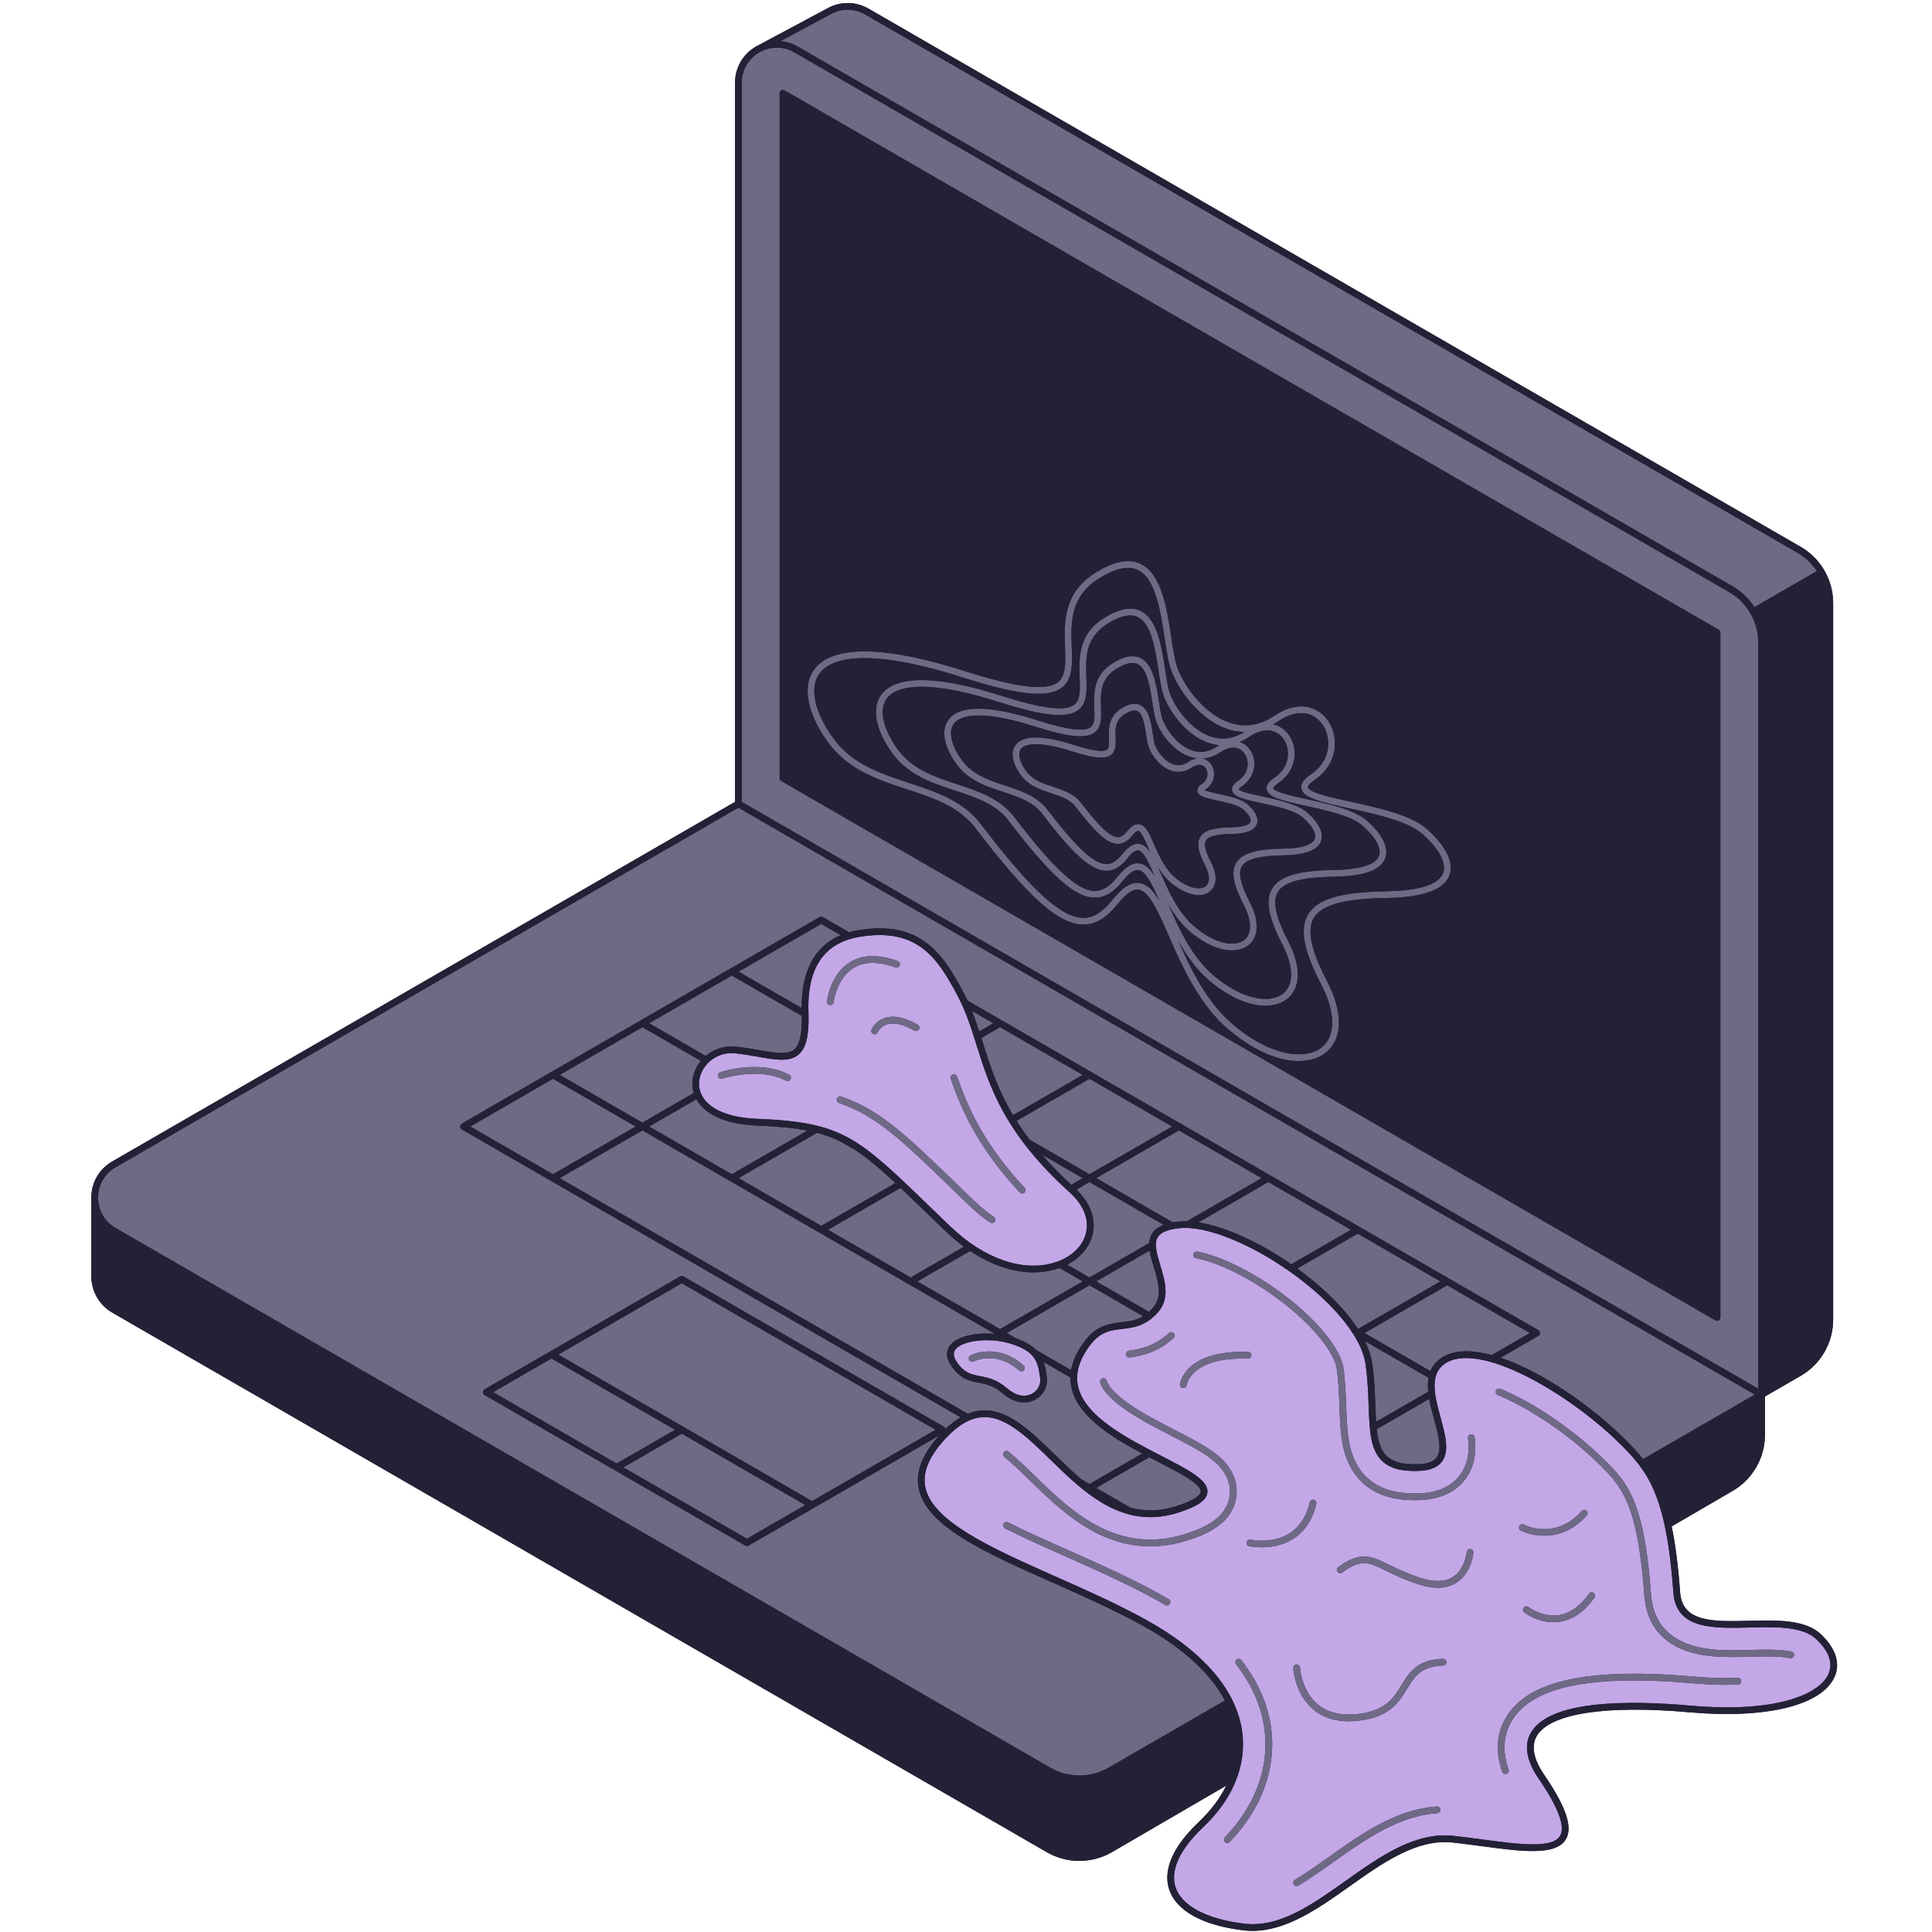 <svg xmlns="http://www.w3.org/2000/svg" xmlns:xlink="http://www.w3.org/1999/xlink" width="500" zoomAndPan="magnify" viewBox="0 0 375 375" height="500" preserveAspectRatio="xMidYMid meet" version="1.0"><defs><clipPath id="fd95b45721"><path d="M 17.727 0 L 357 0 L 357 375 L 17.727 375 Z M 17.727 0 " clip-rule="nonzero"/></clipPath><clipPath id="5a71e9f7fa"><path d="M 17.727 0 L 357 0 L 357 375 L 17.727 375 Z M 17.727 0 " clip-rule="nonzero"/></clipPath></defs><g clip-path="url(#fd95b45721)"><path fill="#232136" d="M 356.082 325.496 C 353.57 331.047 342.77 333.672 327.891 332.352 C 311.633 330.91 300.844 332.582 298.293 336.941 C 297.148 338.895 297.645 341.453 299.762 344.547 C 304.012 350.762 305.328 354.734 303.902 357.051 C 301.93 360.258 295.305 359.371 287.633 358.344 C 285.762 358.094 283.824 357.832 281.918 357.629 C 274.988 356.891 268.395 361.566 262.016 366.09 C 255.984 370.367 249.762 374.781 243.098 374.781 C 242.504 374.781 241.91 374.746 241.309 374.672 C 233.41 373.711 228.309 370.895 226.938 366.738 C 226.059 364.082 226.352 359.656 232.703 353.637 C 235.016 351.445 236.797 349.066 238.02 346.586 L 215.828 359.496 C 213.879 360.633 211.688 361.199 209.5 361.199 C 207.324 361.199 205.152 360.641 203.211 359.52 L 21.781 254.77 C 19.281 253.328 17.727 250.637 17.727 247.75 L 17.727 232.461 C 17.727 229.531 19.242 226.906 21.781 225.441 L 142.672 155.645 L 142.672 16.051 C 142.672 13.207 144.105 10.66 146.508 9.172 C 146.531 9.156 146.547 9.137 146.57 9.121 L 146.645 9.082 C 146.672 9.066 146.695 9.047 146.727 9.031 C 146.809 8.98 146.898 8.949 146.984 8.902 L 160.715 1.559 C 163.203 0.227 166.148 0.273 168.59 1.684 L 349.523 106.148 C 351.457 107.262 353.023 108.855 354.109 110.727 C 354.113 110.738 354.125 110.742 354.129 110.75 C 354.137 110.762 354.137 110.773 354.141 110.781 C 355.219 112.66 355.816 114.812 355.816 117.043 L 355.816 256.152 C 355.816 260.629 353.406 264.805 349.523 267.047 L 342.574 271.059 L 342.574 278.504 C 342.574 282.969 340.18 287.133 336.32 289.379 L 324.469 296.273 C 325.184 299.691 325.73 303.848 326.109 309.059 C 326.535 314.934 332.555 314.773 339.523 314.594 C 344.871 314.457 350.402 314.312 353.484 317.25 C 356.336 319.965 357.258 322.895 356.082 325.496 Z M 356.082 325.496 " fill-opacity="1" fill-rule="nonzero"/></g><path fill="#c4a7e7" d="M 352.586 318.195 C 349.895 315.633 344.641 315.77 339.559 315.898 C 332.559 316.082 325.324 316.27 324.809 309.152 C 323.414 289.91 319.828 285.496 314.086 279.891 C 304.324 270.348 286.734 260 280.27 264.816 C 277.391 266.965 278.52 271.125 279.613 275.148 C 280.523 278.492 281.379 281.648 279.906 283.66 C 279.059 284.812 277.578 285.414 275.375 285.5 C 272.082 285.629 269.844 285.035 268.328 283.629 C 265.961 281.434 265.828 277.645 265.652 272.848 C 265.566 270.438 265.469 267.703 265.062 264.832 C 263.418 253.195 239.664 237.309 228.941 238.387 C 226.734 238.609 225.367 239.156 224.762 240.062 C 223.922 241.32 224.543 243.379 225.199 245.559 C 226.113 248.586 227.148 252.02 224.77 254.703 C 222.359 257.422 219.941 257.699 217.812 257.945 C 215.215 258.246 212.973 258.504 210.543 262.645 C 209.113 265.082 208.727 267.34 209.367 269.555 C 210.996 275.164 218.984 279.277 225.402 282.578 C 230.719 285.316 234.562 287.293 234.355 289.66 C 234.223 291.203 232.434 292.43 228.559 293.641 C 217.891 296.977 210.438 289.711 203.863 283.301 C 199.512 279.059 195.402 275.051 191.117 275.051 C 191.059 275.051 190.996 275.055 190.938 275.055 C 188.469 275.121 186.023 276.504 183.457 279.289 C 180.273 282.742 179.016 285.82 179.609 288.691 C 181 295.398 192.625 300.559 204.934 306.027 C 210.844 308.652 216.953 311.363 222.555 314.469 C 233.676 320.641 240.098 328.184 241.125 336.281 C 241.938 342.715 239.266 349.215 233.602 354.582 C 228.965 358.977 227.09 363.035 228.176 366.328 C 229.359 369.926 234.207 372.496 241.469 373.379 C 248.309 374.211 254.602 369.75 261.262 365.027 C 267.836 360.363 274.637 355.543 282.055 356.332 C 283.98 356.539 285.926 356.801 287.805 357.051 C 294.727 357.977 301.262 358.855 302.793 356.367 C 303.883 354.594 302.5 350.867 298.684 345.285 C 296.258 341.738 295.746 338.711 297.168 336.281 C 300.828 330.023 315.961 329.984 328.008 331.055 C 345.129 332.574 353.191 328.723 354.891 324.961 C 356.086 322.32 354.297 319.824 352.586 318.195 Z M 263.109 283.785 C 265.121 287.828 268.969 289.879 274.539 289.879 C 274.867 289.879 275.203 289.871 275.543 289.855 C 279.109 289.719 281.762 288.5 283.422 286.238 C 284.812 284.344 285.293 282.082 284.941 279.125 C 284.898 278.766 285.156 278.441 285.512 278.398 C 285.875 278.355 286.195 278.609 286.238 278.969 C 286.625 282.234 286.047 284.863 284.473 287.012 C 282.566 289.609 279.578 291.004 275.594 291.16 C 275.238 291.176 274.883 291.184 274.539 291.184 C 268.434 291.184 264.195 288.891 261.941 284.367 C 260.277 281.035 260.145 277.336 259.992 273.051 C 259.906 270.664 259.816 268.199 259.453 265.625 C 259.066 262.883 255.305 257.461 247.957 252.035 C 242.527 248.023 236.469 245.027 232.145 244.215 C 231.793 244.148 231.559 243.805 231.625 243.453 C 231.691 243.098 232.031 242.863 232.387 242.93 C 236.895 243.777 243.156 246.863 248.73 250.984 C 256.422 256.664 260.309 262.34 260.746 265.441 C 261.121 268.086 261.211 270.582 261.297 273 C 261.445 277.137 261.574 280.707 263.109 283.785 Z M 294.91 296.199 C 295.078 295.883 295.473 295.762 295.793 295.93 C 296.035 296.059 301.844 299.012 307.02 293.297 C 307.262 293.027 307.676 293.008 307.941 293.25 C 308.211 293.492 308.23 293.906 307.988 294.172 C 305.188 297.266 302.16 298.078 299.75 298.078 C 297.109 298.078 295.219 297.102 295.18 297.082 C 294.863 296.914 294.742 296.52 294.91 296.199 Z M 296.668 311.926 C 296.695 311.949 299.332 313.969 302.539 313.492 C 304.723 313.168 306.699 311.773 308.41 309.344 C 308.617 309.047 309.023 308.977 309.32 309.184 C 309.613 309.395 309.684 309.801 309.477 310.094 C 307.547 312.832 305.27 314.414 302.711 314.785 C 302.309 314.848 301.91 314.871 301.527 314.871 C 298.34 314.871 295.969 313.043 295.859 312.953 C 295.578 312.73 295.527 312.324 295.75 312.039 C 295.973 311.758 296.383 311.707 296.668 311.926 Z M 282.82 307.109 C 281.766 307.824 280.512 308.18 279.082 308.18 C 278.027 308.18 276.875 307.988 275.633 307.602 C 272.777 306.711 270.734 305.711 269.09 304.906 C 265.645 303.219 264.215 302.52 260.516 305.227 C 260.227 305.441 259.82 305.379 259.605 305.086 C 259.395 304.797 259.457 304.387 259.746 304.176 C 264.082 301 266.184 302.027 269.664 303.734 C 271.27 304.52 273.262 305.496 276.02 306.355 C 278.555 307.141 280.594 307.035 282.086 306.035 C 284.379 304.496 284.684 301.293 284.688 301.262 C 284.719 300.902 285.035 300.641 285.391 300.668 C 285.75 300.699 286.016 301.012 285.988 301.371 C 285.973 301.527 285.637 305.215 282.82 307.109 Z M 242.27 262.395 C 242.629 262.406 242.91 262.707 242.902 263.066 C 242.891 263.426 242.59 263.715 242.23 263.699 C 231.23 263.379 230.359 268.621 230.328 268.844 C 230.281 269.172 230 269.41 229.68 269.41 C 229.652 269.41 229.621 269.406 229.594 269.402 C 229.238 269.355 228.988 269.035 229.031 268.68 C 229.066 268.406 230 262.023 242.27 262.395 Z M 241.984 299.348 C 242.062 298.996 242.41 298.773 242.762 298.852 C 243.141 298.934 252.051 300.762 254.227 291.598 C 254.309 291.25 254.66 291.031 255.012 291.113 C 255.363 291.199 255.578 291.551 255.496 291.902 C 253.758 299.227 248.086 300.328 244.832 300.328 C 243.457 300.328 242.516 300.133 242.484 300.125 C 242.133 300.047 241.91 299.699 241.984 299.348 Z M 219.094 262.184 C 221.289 261.898 224.156 261.25 226.898 258.75 C 227.164 258.508 227.574 258.527 227.82 258.793 C 228.062 259.059 228.043 259.473 227.777 259.715 C 224.766 262.461 221.648 263.168 219.266 263.477 C 219.234 263.48 219.207 263.484 219.18 263.484 C 218.855 263.484 218.574 263.242 218.531 262.914 C 218.488 262.559 218.738 262.23 219.094 262.184 Z M 227.07 311.285 C 226.949 311.492 226.73 311.609 226.508 311.609 C 226.395 311.609 226.281 311.578 226.176 311.52 C 225.688 311.23 225.184 310.945 224.668 310.656 C 218.902 307.461 212.703 304.707 206.711 302.043 C 202.512 300.18 198.555 298.422 195.059 296.648 C 194.734 296.484 194.605 296.094 194.77 295.773 C 194.934 295.449 195.324 295.32 195.648 295.484 C 199.117 297.242 203.059 298.996 207.234 300.848 C 213.258 303.527 219.484 306.289 225.301 309.516 C 225.828 309.809 226.34 310.098 226.84 310.395 C 227.148 310.574 227.254 310.977 227.07 311.285 Z M 230.25 299.051 C 227.934 299.773 225.594 300.141 223.301 300.141 C 213.02 300.141 205.75 293.055 199.906 287.359 C 198.25 285.742 196.539 284.074 194.941 282.789 C 194.66 282.559 194.617 282.148 194.844 281.871 C 195.07 281.59 195.48 281.543 195.762 281.773 C 197.406 283.098 199.141 284.789 200.816 286.422 C 206.492 291.953 213.551 298.836 223.301 298.836 C 225.461 298.836 227.668 298.488 229.863 297.805 C 232.375 297.02 238.254 295.18 238.699 290.035 C 239.066 285.801 235.316 283.27 234.082 282.434 C 232.266 281.207 229.902 279.992 227.398 278.703 C 224.309 277.113 220.805 275.309 218.043 273.324 C 215.496 271.492 213.984 269.812 213.559 268.34 C 213.457 267.992 213.656 267.633 214.004 267.531 C 214.348 267.43 214.711 267.629 214.809 267.977 C 215.004 268.645 215.781 270.09 218.805 272.266 C 221.488 274.195 224.945 275.973 227.996 277.543 C 230.535 278.852 232.934 280.082 234.812 281.352 C 236.203 282.293 240.434 285.148 240 290.148 C 239.48 296.164 233.012 298.188 230.25 299.051 Z M 238.684 357.523 C 238.555 357.656 238.387 357.723 238.215 357.723 C 238.051 357.723 237.887 357.66 237.762 357.539 C 237.5 357.289 237.496 356.875 237.746 356.617 C 243.645 350.496 246.379 343.082 245.449 335.734 C 244.891 331.316 243.031 327.043 239.918 323.031 C 239.699 322.75 239.75 322.34 240.035 322.117 C 240.32 321.898 240.73 321.949 240.949 322.234 C 244.207 326.434 246.156 330.918 246.746 335.574 C 247.727 343.316 244.863 351.109 238.684 357.523 Z M 278.965 351.938 C 271.434 352.469 264.98 357.043 258.738 361.469 C 256.402 363.125 254.195 364.691 252.008 365.996 C 251.906 366.059 251.789 366.09 251.676 366.09 C 251.453 366.09 251.238 365.977 251.113 365.773 C 250.93 365.461 251.031 365.062 251.34 364.875 C 253.484 363.598 255.672 362.047 257.984 360.406 C 264.371 355.875 270.977 351.191 278.875 350.637 C 279.234 350.613 279.547 350.883 279.57 351.242 C 279.598 351.602 279.324 351.914 278.965 351.938 Z M 280.105 323.285 C 275.777 323.426 274.547 325.441 273.121 327.781 C 271.535 330.383 269.734 333.332 263.609 333.996 C 262.992 334.062 262.395 334.098 261.816 334.098 C 259.02 334.098 256.688 333.316 254.863 331.762 C 251.324 328.75 251.035 323.957 251.023 323.754 C 251.004 323.395 251.281 323.09 251.641 323.07 C 252 323.051 252.305 323.324 252.328 323.684 C 252.328 323.73 252.605 328.133 255.719 330.777 C 257.633 332.402 260.242 333.047 263.469 332.699 C 268.957 332.102 270.508 329.559 272.008 327.098 C 273.496 324.66 275.035 322.141 280.066 321.98 C 280.43 321.969 280.727 322.25 280.738 322.609 C 280.75 322.969 280.465 323.273 280.105 323.285 Z M 337.355 326.98 C 336.645 327.008 335.898 327.023 335.113 327.023 C 335.113 327.023 335.109 327.023 335.109 327.023 C 332.996 327.023 330.734 326.918 328.391 326.711 C 324.375 326.355 320.625 326.172 317.242 326.172 C 304 326.172 296.129 328.887 293.184 334.473 C 291.758 337.18 291.633 340.195 292.812 343.441 C 292.938 343.781 292.762 344.152 292.426 344.277 C 292.352 344.305 292.273 344.316 292.199 344.316 C 291.934 344.316 291.684 344.152 291.586 343.887 C 289.953 339.398 290.926 335.957 292.031 333.863 C 295.223 327.809 303.469 324.867 317.242 324.867 C 320.664 324.867 324.453 325.051 328.508 325.41 C 330.812 325.613 333.035 325.719 335.109 325.719 C 335.887 325.711 336.609 325.707 337.309 325.68 C 337.672 325.668 337.973 325.945 337.984 326.305 C 338 326.664 337.719 326.969 337.355 326.98 Z M 348.219 321.34 C 348.156 321.645 347.883 321.855 347.582 321.855 C 347.539 321.855 347.492 321.852 347.445 321.844 C 346.391 321.617 344.883 321.508 342.957 321.508 C 341.918 321.508 340.855 321.535 339.73 321.562 C 338.551 321.594 337.363 321.625 336.195 321.625 C 332.199 321.625 320.031 321.625 319.156 309.562 C 317.848 291.484 314.609 288.32 310.129 283.941 C 304.531 278.477 296.918 273.309 290.727 270.777 C 290.395 270.641 290.234 270.258 290.367 269.926 C 290.504 269.59 290.887 269.434 291.219 269.57 C 297.555 272.156 305.332 277.434 311.039 283.008 C 315.727 287.586 319.113 290.895 320.461 309.469 C 321.246 320.32 332.5 320.32 336.199 320.32 C 337.355 320.32 338.527 320.289 339.664 320.262 C 340.832 320.23 341.906 320.203 342.957 320.203 C 344.973 320.203 346.574 320.324 347.715 320.566 C 348.07 320.641 348.293 320.984 348.219 321.34 Z M 156.93 197.012 C 156.938 197.316 156.945 197.578 156.945 197.789 C 156.945 201.426 156.336 203.559 154.965 204.711 C 153.207 206.184 150.555 205.719 147.199 205.125 C 145.832 204.887 144.281 204.613 142.637 204.445 C 142.418 204.422 142.203 204.414 141.984 204.414 C 139.895 204.414 137.918 205.434 136.719 207.176 C 135.555 208.859 135.359 210.867 136.195 212.547 C 137.57 215.301 141.414 216.941 147.02 217.164 C 163.531 217.832 166.445 220.648 180.449 234.188 C 181.703 235.398 183.047 236.699 184.5 238.09 C 190.984 244.312 198.5 246.93 204.602 245.09 C 207.895 244.102 210.219 241.906 210.82 239.227 C 211.41 236.605 210.285 233.848 207.645 231.465 C 194.926 219.961 192.082 210.914 189.574 202.93 C 188.516 199.555 187.512 196.367 185.848 193.223 C 181.844 185.66 177.902 180.02 166.844 181.836 C 156.547 183.527 156.824 193.324 156.93 197.012 Z M 172.125 198.836 C 170.84 199.266 170.379 200.316 170.363 200.359 C 170.258 200.605 170.016 200.758 169.758 200.758 C 169.676 200.758 169.59 200.742 169.508 200.707 C 169.18 200.57 169.02 200.191 169.156 199.859 C 169.184 199.793 169.836 198.242 171.68 197.609 C 173.43 197.012 175.602 197.445 178.125 198.902 C 178.438 199.086 178.543 199.484 178.363 199.797 C 178.184 200.105 177.785 200.215 177.473 200.035 C 175.332 198.797 173.48 198.383 172.125 198.836 Z M 185.168 229.305 C 186.43 230.527 187.762 231.812 189.199 233.191 C 190.414 234.359 191.66 235.363 192.898 236.184 C 193.199 236.383 193.281 236.789 193.086 237.086 C 192.957 237.277 192.75 237.379 192.539 237.379 C 192.414 237.379 192.289 237.344 192.18 237.273 C 190.875 236.41 189.57 235.355 188.297 234.133 C 186.859 232.754 185.527 231.465 184.281 230.266 C 175.152 221.438 170.137 216.59 162.844 214.066 C 162.504 213.949 162.32 213.578 162.441 213.238 C 162.559 212.898 162.93 212.715 163.27 212.832 C 170.836 215.449 175.926 220.371 185.168 229.305 Z M 164.969 186.77 C 167.395 185.266 170.516 185.195 174.246 186.551 C 174.586 186.672 174.762 187.047 174.637 187.387 C 174.516 187.727 174.141 187.898 173.801 187.777 C 170.465 186.566 167.73 186.598 165.664 187.875 C 162.379 189.902 161.812 194.465 161.809 194.508 C 161.77 194.844 161.488 195.086 161.16 195.086 C 161.137 195.086 161.109 195.086 161.086 195.082 C 160.727 195.043 160.473 194.719 160.512 194.359 C 160.535 194.148 161.148 189.133 164.969 186.77 Z M 140.207 209.363 C 139.867 209.477 139.496 209.293 139.383 208.953 C 139.266 208.609 139.449 208.238 139.793 208.125 C 140.105 208.02 147.488 205.594 153.168 208.605 C 153.488 208.777 153.609 209.172 153.441 209.488 C 153.324 209.711 153.098 209.836 152.863 209.836 C 152.762 209.836 152.656 209.812 152.559 209.762 C 147.367 207.008 140.281 209.34 140.207 209.363 Z M 198.859 231.48 C 198.734 231.598 198.574 231.656 198.414 231.656 C 198.238 231.656 198.066 231.586 197.938 231.449 C 189.879 222.84 186.645 215.473 184.539 209.398 C 184.422 209.059 184.602 208.688 184.941 208.566 C 185.281 208.449 185.656 208.633 185.773 208.973 C 187.832 214.918 191 222.129 198.891 230.559 C 199.137 230.82 199.121 231.234 198.859 231.48 Z M 195.883 260.715 C 194.512 260.316 192.996 260.129 191.543 260.129 C 188.797 260.129 186.285 260.797 185.426 261.961 C 185.254 262.191 184.742 262.883 185.637 264.25 C 187.117 266.504 188.48 266.77 190.203 267.102 C 191.727 267.398 193.457 267.73 195.461 269.469 C 197.129 270.91 198.898 271.297 200.316 270.527 C 201.406 269.938 202.059 268.727 201.898 267.586 L 201.875 267.398 C 201.48 264.523 201.172 262.254 195.883 260.715 Z M 198.742 265.953 C 198.613 266.102 198.434 266.176 198.254 266.176 C 198.102 266.176 197.945 266.125 197.824 266.016 C 193.336 262.09 189.16 264.156 188.984 264.25 C 188.664 264.41 188.27 264.289 188.105 263.969 C 187.941 263.648 188.062 263.258 188.383 263.09 C 188.59 262.98 193.504 260.5 198.684 265.035 C 198.953 265.27 198.98 265.684 198.742 265.953 Z M 198.742 265.953 " fill-opacity="1" fill-rule="nonzero"/><path fill="#6e6a86" d="M 151.48 7.977 L 161.328 2.711 C 163.418 1.59 165.887 1.633 167.938 2.816 L 348.871 107.277 C 350.418 108.172 351.699 109.406 352.652 110.852 L 340.539 117.844 C 339.477 116.203 338.031 114.801 336.285 113.793 L 154.832 9.031 C 153.777 8.422 152.637 8.082 151.48 7.977 Z M 143.977 16.051 C 143.977 13.625 145.215 11.457 147.293 10.219 L 147.656 10.023 C 149.727 8.945 152.141 8.984 154.18 10.16 L 335.633 114.922 C 339.109 116.93 341.27 120.672 341.27 124.688 L 341.27 269.551 L 143.977 155.645 Z M 151.32 151.027 C 151.32 151.262 151.441 151.477 151.645 151.594 L 332.949 256.27 C 333.051 256.328 333.164 256.355 333.277 256.355 C 333.387 256.355 333.5 256.328 333.602 256.27 C 333.805 256.152 333.93 255.938 333.93 255.703 L 333.93 122.793 C 333.93 122.559 333.805 122.344 333.602 122.227 L 152.297 17.551 C 152.094 17.438 151.848 17.438 151.645 17.551 C 151.441 17.668 151.32 17.883 151.32 18.117 Z M 279.492 263.77 C 281.918 261.961 285.488 261.918 289.543 263.012 L 296.945 258.738 L 280.895 249.473 L 264.844 258.738 L 277.641 266.125 C 278.004 265.238 278.594 264.438 279.492 263.77 Z M 228.172 292.395 C 232.32 291.098 233.012 290.055 233.055 289.547 C 233.184 288.055 228.926 285.859 224.805 283.742 C 224.242 283.449 223.664 283.152 223.082 282.848 L 212.777 288.801 L 219.395 292.621 C 222.074 293.344 224.98 293.395 228.172 292.395 Z M 156.32 292.121 L 132.336 278.273 L 121 284.824 L 144.98 298.668 Z M 132.336 249.074 L 108.355 262.922 L 132.664 276.957 L 157.625 291.367 L 181.609 277.52 Z M 119.691 284.07 L 131.031 277.52 L 107.047 263.676 L 95.711 270.219 Z M 173.801 229.629 C 170.895 226.918 168.492 224.863 166.141 223.297 L 163.098 221.543 C 161.68 220.852 160.203 220.305 158.59 219.879 L 143.352 228.676 L 153.68 234.641 L 159.402 237.945 Z M 263.586 257.961 L 279.59 248.719 L 263.539 239.449 L 251.816 246.219 C 256.629 249.715 260.914 253.844 263.586 257.961 Z M 225.855 237.738 L 211.469 229.43 L 208.938 230.891 C 211.637 233.52 212.758 236.562 212.094 239.512 C 211.531 242.012 209.738 244.133 207.145 245.469 L 211.473 247.965 L 223.059 241.273 C 223.105 240.578 223.285 239.926 223.676 239.34 C 224.137 238.648 224.867 238.121 225.855 237.738 Z M 190.82 202.539 C 192.156 206.793 193.594 211.359 196.629 216.449 L 210.164 208.637 L 194.113 199.367 L 190.48 201.465 C 190.594 201.82 190.707 202.18 190.82 202.539 Z M 217.66 256.648 C 219.094 256.484 220.477 256.324 221.875 255.477 L 211.473 249.473 L 195.418 258.738 L 197.211 259.773 C 199.031 260.406 200.262 261.172 201.105 262.02 L 205.746 264.699 L 207.906 265.949 C 208.129 264.645 208.633 263.32 209.418 261.984 C 212.18 257.285 214.965 256.961 217.66 256.648 Z M 107.332 209.391 L 91.281 218.656 L 107.332 227.922 L 123.383 218.656 Z M 277.273 267.422 L 270.395 263.449 L 264.918 260.289 C 265.652 261.77 266.156 263.234 266.355 264.648 C 266.77 267.59 266.871 270.359 266.957 272.801 C 267 273.922 267.035 274.98 267.102 275.973 L 277.211 270.137 C 277.117 269.195 277.121 268.277 277.273 267.422 Z M 227.633 237.258 C 228.004 237.188 228.391 237.133 228.812 237.09 C 229.309 237.039 229.836 237.035 230.379 237.047 L 244.879 228.676 L 228.828 219.41 L 212.777 228.676 Z M 190.074 200.195 L 192.809 198.613 L 188.66 196.219 C 189.18 197.527 189.637 198.852 190.074 200.195 Z M 223.949 245.938 C 223.617 244.828 223.293 243.75 223.137 242.734 L 212.777 248.719 L 223.012 254.629 C 223.27 254.395 223.527 254.133 223.789 253.836 C 225.688 251.699 224.805 248.77 223.949 245.938 Z M 210.164 248.719 L 205.66 246.113 C 205.438 246.195 205.211 246.27 204.98 246.34 C 203.574 246.762 202.105 246.969 200.594 246.969 C 196.617 246.969 192.359 245.527 188.289 242.812 L 178.062 248.719 L 190.102 255.668 L 194.113 257.984 Z M 143.352 188.594 L 155.602 195.668 C 155.59 191.762 156.23 184.43 163.195 181.516 L 159.402 179.328 Z M 179.539 235.125 C 177.801 233.441 176.234 231.926 174.793 230.566 L 160.707 238.699 L 164.188 240.707 L 176.758 247.965 L 187.113 241.988 C 185.918 241.109 184.738 240.129 183.598 239.031 C 182.141 237.637 180.797 236.336 179.539 235.125 Z M 199.863 221.223 L 211.473 227.922 L 227.523 218.656 L 211.473 209.387 L 197.312 217.562 C 198.066 218.754 198.91 219.973 199.863 221.223 Z M 207.941 229.961 L 210.164 228.676 L 202.184 224.066 C 203.824 225.961 205.723 227.922 207.941 229.961 Z M 124.688 217.902 L 134.652 212.152 C 134.082 210.273 134.422 208.203 135.645 206.434 C 135.766 206.254 135.91 206.094 136.047 205.926 L 124.688 199.367 L 108.637 208.637 Z M 156.723 219.449 C 154.023 218.914 150.895 218.629 146.969 218.469 C 139.07 218.152 136.195 215.238 135.156 213.367 L 125.996 218.656 L 138.031 225.605 L 142.047 227.926 Z M 203.168 267.219 L 203.191 267.406 C 203.426 269.102 202.52 270.816 200.941 271.676 C 200.273 272.035 199.547 272.215 198.793 272.215 C 197.414 272.215 195.949 271.613 194.609 270.453 C 192.867 268.945 191.383 268.66 189.953 268.383 C 188.172 268.035 186.328 267.68 184.547 264.965 C 183.395 263.207 183.816 261.941 184.375 261.184 C 185.75 259.324 189.539 258.605 193.09 258.898 L 185.469 254.5 L 176.43 249.281 L 159.074 239.262 L 150.398 234.25 L 138.707 227.5 L 124.688 219.41 L 108.637 228.676 L 187.852 274.41 C 188.859 274 189.875 273.777 190.902 273.75 C 195.797 273.609 200.16 277.867 204.773 282.363 C 206.414 283.965 208.117 285.621 209.906 287.145 L 211.469 288.047 L 221.719 282.129 C 215.816 278.992 209.629 275.141 208.113 269.914 C 207.871 269.086 207.77 268.238 207.781 267.383 L 202.574 264.375 C 202.902 265.305 203.039 266.27 203.168 267.219 Z M 136.98 204.957 C 138.562 203.609 140.645 202.934 142.77 203.148 C 144.461 203.32 146.035 203.598 147.422 203.84 C 150.445 204.371 152.836 204.793 154.125 203.711 C 155.156 202.844 155.641 200.961 155.641 197.789 C 155.641 197.625 155.633 197.418 155.629 197.191 L 142.043 189.348 L 125.992 198.613 Z M 262.234 238.699 L 246.184 229.43 L 232.625 237.258 C 237.918 238.09 244.609 241.211 250.645 245.391 Z M 275.324 284.195 C 277.102 284.125 278.258 283.699 278.855 282.887 C 279.957 281.383 279.18 278.52 278.355 275.488 C 278.004 274.195 277.641 272.852 277.402 271.531 L 267.223 277.406 C 267.473 279.711 267.984 281.527 269.215 282.672 C 270.441 283.809 272.441 284.309 275.324 284.195 Z M 19.031 232.461 C 19.031 234.922 20.305 237.121 22.434 238.352 L 203.887 343.113 C 207.363 345.121 211.684 345.121 215.16 343.113 L 237.754 330.07 C 234.977 324.801 229.629 319.887 221.922 315.613 C 216.371 312.535 210.289 309.832 204.402 307.219 C 191.234 301.371 179.859 296.32 178.332 288.957 C 177.66 285.707 178.961 282.328 182.297 278.633 L 157.953 292.688 L 145.309 299.988 C 145.207 300.047 145.094 300.074 144.98 300.074 C 144.871 300.074 144.758 300.047 144.656 299.988 L 94.078 270.785 C 93.875 270.668 93.75 270.453 93.75 270.219 C 93.75 269.988 93.875 269.773 94.078 269.656 L 132.012 247.754 C 132.215 247.641 132.461 247.641 132.664 247.754 L 183.242 276.957 C 183.391 277.043 183.496 277.18 183.543 277.34 C 184.516 276.41 185.484 275.676 186.453 275.109 L 107.008 229.242 L 89.652 219.223 C 89.449 219.105 89.324 218.887 89.324 218.656 C 89.324 218.422 89.449 218.207 89.652 218.09 L 141.719 188.031 L 159.078 178.008 C 159.277 177.891 159.527 177.891 159.73 178.008 L 164.828 180.953 C 165.395 180.793 165.992 180.652 166.633 180.551 C 178.527 178.594 182.895 184.855 187.004 192.613 C 187.285 193.145 187.543 193.676 187.789 194.211 L 194.441 198.051 L 211.797 208.07 L 229.156 218.09 L 246.512 228.113 L 281.223 248.152 L 298.578 258.176 C 298.781 258.293 298.906 258.508 298.906 258.738 C 298.906 258.973 298.781 259.188 298.578 259.305 L 291.262 263.531 C 299.234 266.207 308.652 272.754 315 278.957 C 316.434 280.355 317.738 281.707 318.91 283.215 L 340.617 270.684 L 143.324 156.773 L 22.434 226.57 C 20.305 227.801 19.031 230.004 19.031 232.461 Z M 219.18 263.484 C 219.207 263.484 219.234 263.48 219.266 263.477 C 221.645 263.168 224.766 262.461 227.777 259.715 C 228.043 259.473 228.062 259.059 227.82 258.793 C 227.574 258.527 227.164 258.508 226.898 258.75 C 224.156 261.25 221.289 261.898 219.094 262.184 C 218.738 262.23 218.484 262.559 218.531 262.914 C 218.574 263.242 218.855 263.484 219.18 263.484 Z M 240 290.148 C 240.434 285.148 236.203 282.293 234.812 281.352 C 232.934 280.082 230.535 278.848 227.996 277.543 C 224.945 275.973 221.488 274.191 218.805 272.266 C 215.781 270.09 215.004 268.645 214.809 267.977 C 214.711 267.629 214.348 267.43 214 267.531 C 213.656 267.629 213.457 267.992 213.555 268.34 C 213.984 269.812 215.492 271.492 218.043 273.324 C 220.805 275.309 224.309 277.113 227.398 278.703 C 229.902 279.992 232.266 281.207 234.082 282.434 C 235.316 283.266 239.066 285.801 238.699 290.035 C 238.254 295.18 232.375 297.02 229.859 297.805 C 227.668 298.488 225.461 298.836 223.301 298.836 C 213.551 298.836 206.488 291.953 200.816 286.422 C 199.141 284.785 197.406 283.098 195.762 281.77 C 195.48 281.543 195.07 281.59 194.844 281.867 C 194.617 282.148 194.66 282.559 194.941 282.785 C 196.539 284.074 198.25 285.742 199.906 287.355 C 205.746 293.051 213.016 300.141 223.301 300.141 C 225.594 300.141 227.93 299.773 230.25 299.047 C 233.012 298.188 239.48 296.164 240 290.148 Z M 226.836 310.395 C 226.336 310.098 225.824 309.809 225.301 309.516 C 219.484 306.289 213.258 303.527 207.23 300.848 C 203.059 298.996 199.113 297.242 195.648 295.484 C 195.324 295.32 194.934 295.449 194.77 295.773 C 194.605 296.094 194.734 296.484 195.055 296.648 C 198.555 298.422 202.512 300.18 206.707 302.043 C 212.703 304.707 218.902 307.461 224.668 310.656 C 225.184 310.945 225.688 311.23 226.176 311.52 C 226.281 311.578 226.395 311.609 226.508 311.609 C 226.73 311.609 226.949 311.492 227.07 311.285 C 227.254 310.977 227.148 310.574 226.836 310.395 Z M 246.746 335.57 C 246.156 330.918 244.207 326.43 240.953 322.23 C 240.73 321.949 240.32 321.895 240.035 322.117 C 239.75 322.336 239.699 322.746 239.922 323.031 C 243.031 327.043 244.891 331.316 245.449 335.734 C 246.379 343.082 243.645 350.496 237.746 356.613 C 237.496 356.875 237.5 357.289 237.762 357.539 C 237.887 357.66 238.051 357.719 238.215 357.719 C 238.387 357.719 238.555 357.652 238.684 357.52 C 244.863 351.109 247.727 343.316 246.746 335.57 Z M 278.875 350.637 C 270.977 351.191 264.371 355.875 257.984 360.406 C 255.668 362.047 253.484 363.598 251.34 364.875 C 251.031 365.062 250.93 365.461 251.113 365.773 C 251.234 365.977 251.453 366.09 251.676 366.09 C 251.789 366.09 251.902 366.059 252.008 365.996 C 254.195 364.691 256.402 363.125 258.738 361.469 C 264.98 357.043 271.434 352.469 278.965 351.938 C 279.324 351.91 279.594 351.602 279.57 351.242 C 279.547 350.883 279.234 350.613 278.875 350.637 Z M 337.309 325.68 C 336.609 325.703 335.887 325.711 335.109 325.719 C 333.035 325.719 330.812 325.617 328.508 325.41 C 324.453 325.051 320.664 324.867 317.242 324.867 C 303.469 324.867 295.223 327.809 292.027 333.863 C 290.926 335.957 289.953 339.398 291.586 343.887 C 291.684 344.152 291.934 344.316 292.199 344.316 C 292.273 344.316 292.348 344.305 292.422 344.277 C 292.762 344.152 292.938 343.781 292.812 343.441 C 291.633 340.195 291.754 337.18 293.184 334.473 C 296.129 328.887 304 326.172 317.242 326.172 C 320.625 326.172 324.375 326.355 328.391 326.711 C 330.738 326.918 332.996 327.023 335.109 327.023 C 335.109 327.023 335.113 327.023 335.113 327.023 C 335.895 327.023 336.645 327.008 337.355 326.98 C 337.715 326.969 337.996 326.664 337.984 326.305 C 337.973 325.945 337.672 325.668 337.309 325.68 Z M 347.715 320.566 C 346.574 320.324 344.973 320.203 342.957 320.203 C 341.906 320.203 340.832 320.23 339.664 320.258 C 338.527 320.289 337.355 320.32 336.199 320.32 C 332.5 320.32 321.246 320.32 320.461 309.469 C 319.113 290.895 315.727 287.586 311.039 283.008 C 305.332 277.434 297.555 272.156 291.219 269.566 C 290.887 269.43 290.504 269.59 290.367 269.926 C 290.234 270.258 290.395 270.641 290.727 270.777 C 296.918 273.305 304.531 278.473 310.129 283.941 C 314.609 288.32 317.848 291.48 319.156 309.562 C 320.031 321.625 332.199 321.625 336.195 321.625 C 337.363 321.625 338.551 321.594 339.73 321.562 C 340.855 321.531 341.918 321.504 342.957 321.504 C 344.883 321.504 346.391 321.617 347.445 321.84 C 347.492 321.852 347.535 321.855 347.582 321.855 C 347.883 321.855 348.156 321.645 348.219 321.336 C 348.293 320.984 348.07 320.641 347.715 320.566 Z M 260.746 265.441 C 260.309 262.34 256.422 256.668 248.73 250.984 C 243.156 246.863 236.895 243.781 232.387 242.934 C 232.031 242.867 231.691 243.098 231.625 243.453 C 231.559 243.809 231.789 244.148 232.145 244.215 C 236.469 245.027 242.531 248.023 247.957 252.035 C 255.305 257.461 259.066 262.883 259.453 265.625 C 259.816 268.203 259.906 270.664 259.992 273.055 C 260.145 277.336 260.277 281.035 261.941 284.367 C 264.195 288.891 268.434 291.184 274.539 291.184 C 274.883 291.184 275.238 291.176 275.594 291.16 C 279.578 291.008 282.566 289.609 284.473 287.012 C 286.051 284.863 286.625 282.234 286.238 278.969 C 286.195 278.613 285.875 278.355 285.512 278.398 C 285.156 278.441 284.898 278.766 284.941 279.125 C 285.293 282.086 284.812 284.344 283.422 286.238 C 281.762 288.5 279.109 289.719 275.543 289.859 C 275.203 289.871 274.867 289.879 274.539 289.879 C 268.969 289.879 265.121 287.828 263.109 283.785 C 261.574 280.707 261.445 277.141 261.297 273 C 261.211 270.586 261.121 268.086 260.746 265.441 Z M 163.27 212.832 C 162.93 212.715 162.559 212.895 162.441 213.234 C 162.32 213.578 162.504 213.949 162.844 214.066 C 170.137 216.586 175.152 221.438 184.281 230.262 C 185.527 231.465 186.855 232.754 188.293 234.133 C 189.566 235.352 190.875 236.41 192.18 237.27 C 192.289 237.344 192.414 237.379 192.539 237.379 C 192.75 237.379 192.957 237.277 193.082 237.086 C 193.281 236.785 193.199 236.383 192.898 236.184 C 191.66 235.363 190.414 234.359 189.199 233.191 C 187.762 231.812 186.43 230.523 185.168 229.305 C 175.926 220.371 170.836 215.449 163.27 212.832 Z M 185.773 208.969 C 185.652 208.629 185.281 208.449 184.941 208.566 C 184.602 208.684 184.422 209.055 184.539 209.398 C 186.645 215.469 189.879 222.84 197.938 231.449 C 198.066 231.586 198.238 231.656 198.414 231.656 C 198.574 231.656 198.734 231.598 198.859 231.477 C 199.121 231.23 199.137 230.82 198.891 230.555 C 191 222.129 187.832 214.914 185.773 208.969 Z M 280.062 321.98 C 275.031 322.141 273.496 324.664 272.008 327.098 C 270.508 329.559 268.953 332.102 263.469 332.699 C 260.242 333.047 257.633 332.402 255.719 330.777 C 252.605 328.137 252.328 323.73 252.324 323.688 C 252.305 323.328 252 323.051 251.641 323.07 C 251.281 323.09 251.004 323.395 251.023 323.754 C 251.031 323.957 251.324 328.75 254.863 331.766 C 256.688 333.316 259.02 334.098 261.816 334.098 C 262.395 334.098 262.992 334.062 263.609 333.996 C 269.734 333.332 271.535 330.383 273.121 327.781 C 274.547 325.441 275.777 323.426 280.105 323.285 C 280.465 323.273 280.746 322.973 280.738 322.613 C 280.727 322.25 280.426 321.973 280.062 321.98 Z M 285.391 300.668 C 285.035 300.641 284.719 300.902 284.688 301.262 C 284.684 301.293 284.379 304.496 282.086 306.035 C 280.594 307.035 278.551 307.141 276.02 306.355 C 273.262 305.496 271.27 304.52 269.664 303.734 C 266.184 302.027 264.082 301 259.746 304.176 C 259.457 304.387 259.395 304.797 259.605 305.086 C 259.82 305.379 260.227 305.441 260.516 305.227 C 264.215 302.52 265.641 303.219 269.09 304.906 C 270.734 305.711 272.777 306.711 275.633 307.602 C 276.875 307.988 278.027 308.18 279.082 308.18 C 280.512 308.18 281.766 307.824 282.82 307.109 C 285.637 305.215 285.973 301.527 285.984 301.371 C 286.016 301.012 285.75 300.699 285.391 300.668 Z M 295.75 312.039 C 295.531 312.324 295.578 312.73 295.859 312.953 C 295.973 313.043 298.34 314.871 301.531 314.871 C 301.914 314.871 302.309 314.848 302.715 314.785 C 305.27 314.414 307.547 312.836 309.477 310.094 C 309.684 309.801 309.613 309.395 309.32 309.184 C 309.027 308.977 308.617 309.047 308.41 309.344 C 306.699 311.773 304.723 313.168 302.539 313.492 C 299.332 313.969 296.695 311.949 296.668 311.926 C 296.383 311.707 295.973 311.758 295.75 312.039 Z M 229.594 269.402 C 229.621 269.406 229.652 269.41 229.68 269.41 C 230 269.41 230.281 269.172 230.324 268.844 C 230.355 268.621 231.23 263.379 242.23 263.699 C 242.59 263.715 242.891 263.426 242.902 263.066 C 242.91 262.703 242.629 262.402 242.27 262.395 C 230 262.023 229.066 268.406 229.031 268.68 C 228.988 269.035 229.238 269.355 229.594 269.402 Z M 242.484 300.125 C 242.516 300.133 243.457 300.328 244.832 300.328 C 248.086 300.328 253.758 299.227 255.496 291.902 C 255.578 291.551 255.363 291.199 255.012 291.113 C 254.66 291.031 254.309 291.25 254.227 291.598 C 252.051 300.762 243.141 298.934 242.762 298.852 C 242.41 298.773 242.062 298.996 241.984 299.348 C 241.91 299.699 242.133 300.047 242.484 300.125 Z M 299.75 298.078 C 302.16 298.078 305.188 297.266 307.988 294.172 C 308.23 293.906 308.211 293.492 307.941 293.25 C 307.676 293.008 307.262 293.027 307.02 293.297 C 301.844 299.012 296.035 296.059 295.793 295.93 C 295.473 295.762 295.078 295.883 294.91 296.199 C 294.742 296.52 294.863 296.914 295.18 297.082 C 295.219 297.102 297.109 298.078 299.75 298.078 Z M 152.559 209.762 C 152.656 209.812 152.762 209.836 152.863 209.836 C 153.098 209.836 153.324 209.711 153.441 209.488 C 153.609 209.172 153.488 208.777 153.172 208.605 C 147.488 205.594 140.105 208.02 139.793 208.125 C 139.453 208.238 139.27 208.609 139.383 208.953 C 139.496 209.293 139.867 209.477 140.211 209.363 C 140.281 209.34 147.367 207.008 152.559 209.762 Z M 161.086 195.082 C 161.109 195.086 161.137 195.086 161.16 195.086 C 161.488 195.086 161.77 194.844 161.809 194.512 C 161.816 194.465 162.379 189.902 165.664 187.875 C 167.73 186.598 170.465 186.566 173.801 187.777 C 174.141 187.902 174.516 187.727 174.637 187.387 C 174.762 187.051 174.586 186.676 174.246 186.551 C 170.516 185.195 167.395 185.27 164.969 186.77 C 161.145 189.137 160.535 194.148 160.512 194.363 C 160.473 194.719 160.727 195.043 161.086 195.082 Z M 178.363 199.797 C 178.543 199.484 178.438 199.086 178.125 198.902 C 175.602 197.445 173.43 197.012 171.68 197.609 C 169.836 198.242 169.184 199.793 169.156 199.859 C 169.02 200.191 169.18 200.57 169.508 200.707 C 169.59 200.742 169.676 200.758 169.758 200.758 C 170.016 200.758 170.258 200.605 170.363 200.359 C 170.379 200.312 170.84 199.266 172.125 198.836 C 173.48 198.383 175.332 198.797 177.473 200.035 C 177.781 200.215 178.184 200.105 178.363 199.797 Z M 188.383 263.09 C 188.062 263.258 187.941 263.648 188.105 263.969 C 188.27 264.289 188.664 264.414 188.984 264.25 C 189.16 264.156 193.336 262.09 197.824 266.016 C 197.945 266.125 198.102 266.176 198.254 266.176 C 198.434 266.176 198.613 266.102 198.742 265.953 C 198.98 265.684 198.953 265.27 198.684 265.031 C 193.504 260.5 188.59 262.98 188.383 263.09 Z M 238.5 199.867 C 232.707 194.977 229.457 187.574 226.848 181.625 C 224.801 176.969 223.039 172.945 220.988 172.676 C 219.895 172.531 218.535 173.477 216.934 175.477 C 214.742 178.215 212.598 179.48 210.227 179.453 C 205.414 179.395 199.547 174.133 189.293 160.688 C 186.117 156.523 181.207 154.906 176.008 153.191 C 170.621 151.418 165.051 149.582 161.207 144.719 C 157.91 140.547 155.074 134.203 157.941 130.059 C 160.309 126.637 167.328 123.895 187.324 130.273 C 197.344 133.465 203.062 134.156 205.316 132.445 C 206.922 131.227 206.828 128.645 206.719 125.656 C 206.547 121.004 206.336 115.207 212.379 111.328 C 216.043 108.973 218.965 108.344 221.309 109.406 C 225.48 111.297 226.52 118.199 227.352 123.746 C 227.707 126.098 228.039 128.32 228.551 129.664 C 230.141 133.84 234.184 138.844 238.84 140.324 C 241.734 141.246 244.609 140.77 247.379 138.91 C 250.184 137.027 253.004 136.613 255.316 137.746 C 257.465 138.801 258.91 141.105 259.09 143.754 C 259.293 146.754 257.824 149.609 255.164 151.395 C 254.141 152.078 253.82 152.574 253.867 152.805 C 254.062 153.852 258.617 154.844 262.277 155.641 C 267.695 156.824 273.84 158.168 276.941 160.895 C 280.645 164.16 282.254 167.438 281.348 169.891 C 280.305 172.711 276.195 174.195 269.125 174.301 C 260.891 174.422 256.539 175.617 255.016 178.168 C 253.625 180.496 254.441 184.402 257.594 190.461 C 260.73 196.5 260.641 201.676 257.352 204.309 C 256.059 205.344 254.254 205.953 252.074 205.953 C 248.395 205.953 243.648 204.219 238.5 199.867 Z M 247.383 150.926 C 249.164 149.73 250.109 147.91 249.977 145.93 C 249.863 144.246 248.969 142.797 247.641 142.145 C 246.203 141.441 244.387 141.738 242.527 142.988 C 241.902 143.406 241.27 143.746 240.633 144.012 C 240.797 144.066 240.957 144.125 241.113 144.199 C 242.453 144.855 243.352 146.285 243.465 147.93 C 243.59 149.773 242.688 151.531 241.055 152.625 C 240.477 153.016 240.418 153.215 240.414 153.215 C 240.668 153.641 243.34 154.223 245.109 154.609 C 248.297 155.305 251.914 156.098 253.773 157.734 C 256.023 159.711 256.988 161.734 256.418 163.273 C 255.77 165.035 253.289 165.957 249.043 166.023 C 244.414 166.09 241.875 166.766 241.051 168.145 C 240.293 169.414 240.773 171.605 242.559 175.043 C 244.453 178.688 244.375 181.832 242.348 183.453 C 241.551 184.09 240.441 184.465 239.105 184.465 C 236.895 184.465 234.066 183.438 231.016 180.859 C 229.25 179.367 227.891 177.488 226.773 175.539 C 228.781 180.102 231.281 185.719 235.598 189.367 C 241.551 194.391 246.734 194.699 249.035 192.863 C 251.168 191.152 251.125 187.602 248.918 183.355 C 246.184 178.094 245.566 174.742 246.91 172.484 C 248.367 170.047 252.004 168.961 259.066 168.855 C 263.984 168.781 267.039 167.812 267.66 166.129 C 268.191 164.688 267.008 162.508 264.496 160.293 C 262.27 158.332 257.359 157.262 253.414 156.398 C 248.648 155.359 246.145 154.746 245.859 153.23 C 245.664 152.211 246.637 151.426 247.383 150.926 Z M 209.293 137.832 C 207.121 139.48 202.543 139.023 193.992 136.297 C 178.051 131.211 173.402 133.727 172.055 135.68 C 170.27 138.258 172.043 142.668 174.594 145.891 C 177.418 149.461 181.656 150.859 185.754 152.211 C 189.859 153.562 194.102 154.961 196.832 158.543 C 204.496 168.59 209.176 172.895 212.484 172.934 C 213.977 172.949 215.375 172.09 216.867 170.227 C 218.312 168.418 219.57 167.559 220.797 167.559 C 220.91 167.559 221.023 167.566 221.137 167.582 C 222.305 167.734 223.234 168.641 224.121 170.062 C 223.023 167.559 221.984 165.211 220.949 165.074 C 220.426 165.008 219.691 165.535 218.836 166.605 C 217.5 168.273 216.188 169.043 214.711 169.023 C 211.812 168.992 208.332 165.895 202.297 157.98 C 200.496 155.621 197.676 154.691 194.684 153.707 C 191.508 152.66 188.223 151.578 185.934 148.68 C 183.953 146.176 182.262 142.352 184.02 139.812 C 186.102 136.801 191.965 136.809 201.449 139.832 C 207.117 141.637 210.469 142.066 211.688 141.141 C 212.512 140.516 212.461 139.078 212.398 137.41 C 212.297 134.629 212.172 131.168 215.824 128.82 C 218.043 127.395 219.832 127.02 221.285 127.68 C 223.852 128.844 224.469 132.949 224.965 136.246 C 225.168 137.602 225.363 138.883 225.648 139.637 C 226.551 142.012 228.84 144.855 231.473 145.691 C 233.078 146.203 234.672 145.934 236.215 144.898 C 236.359 144.801 236.508 144.719 236.652 144.633 C 236.023 144.578 235.395 144.453 234.762 144.254 C 230.535 142.91 227.195 138.574 225.879 135.113 C 225.434 133.938 225.172 132.199 224.867 130.191 C 224.25 126.082 223.48 120.965 220.758 119.734 C 219.316 119.078 217.312 119.562 214.805 121.172 C 210.586 123.883 210.73 127.926 210.863 131.488 C 210.957 134.066 211.047 136.5 209.293 137.832 Z M 240.328 151.543 C 241.59 150.699 242.258 149.414 242.164 148.016 C 242.082 146.836 241.461 145.824 240.539 145.371 C 239.535 144.879 238.262 145.098 236.945 145.98 C 235.812 146.742 234.648 147.152 233.465 147.23 C 233.684 147.285 233.867 147.355 234.012 147.43 C 234.945 147.887 235.574 148.879 235.652 150.016 C 235.738 151.285 235.121 152.492 234 153.242 C 233.93 153.289 233.871 153.332 233.828 153.367 C 234.328 153.613 235.574 153.887 236.523 154.094 C 238.602 154.547 240.953 155.059 242.191 156.152 C 243.734 157.512 244.363 158.863 243.957 159.965 C 243.496 161.211 241.875 161.84 239.004 161.883 C 236.121 161.926 234.551 162.324 234.07 163.129 C 233.637 163.859 233.953 165.234 235.047 167.332 C 236.32 169.781 236.246 171.906 234.848 173.023 C 234.254 173.5 233.5 173.73 232.652 173.73 C 231.051 173.73 229.113 172.906 227.273 171.355 C 226.27 170.504 225.477 169.469 224.805 168.379 C 224.98 168.77 225.16 169.18 225.348 169.602 C 226.828 172.973 228.668 177.164 231.859 179.859 C 236.168 183.5 239.895 183.742 241.535 182.434 C 243.039 181.23 242.988 178.691 241.406 175.645 C 239.359 171.715 238.906 169.191 239.934 167.473 C 241.039 165.621 243.758 164.797 249.027 164.719 C 253.812 164.645 254.949 163.5 255.195 162.82 C 255.559 161.844 254.684 160.27 252.914 158.715 C 251.309 157.301 247.719 156.516 244.832 155.887 C 241.25 155.102 239.367 154.637 239.137 153.414 C 238.953 152.465 239.988 151.77 240.328 151.543 Z M 212.477 142.18 C 210.828 143.434 207.41 143.102 201.055 141.074 C 189.422 137.363 186.062 139.156 185.094 140.555 C 183.828 142.379 185.117 145.543 186.957 147.871 C 189.004 150.461 192.102 151.48 195.094 152.465 C 198.141 153.469 201.289 154.508 203.336 157.188 C 208.945 164.543 212.352 167.691 214.727 167.719 C 215.773 167.742 216.754 167.117 217.82 165.789 C 218.918 164.414 219.891 163.762 220.844 163.762 C 220.938 163.762 221.031 163.77 221.121 163.781 C 221.965 163.891 222.637 164.484 223.27 165.422 C 223.105 165.066 222.953 164.715 222.805 164.379 C 222.18 162.957 221.473 161.344 220.934 161.273 C 220.844 161.262 220.492 161.289 219.789 162.168 C 218.883 163.301 217.969 163.816 216.957 163.809 C 215.012 163.789 212.727 161.773 208.801 156.629 C 207.691 155.172 205.91 154.586 204.027 153.965 C 201.953 153.281 199.812 152.574 198.297 150.656 C 196.914 148.906 195.859 146.418 197.059 144.688 C 198.461 142.66 202.316 142.633 208.516 144.609 C 212.027 145.73 214.168 146.023 214.875 145.484 C 215.309 145.16 215.277 144.289 215.242 143.285 C 215.176 141.539 215.09 139.145 217.547 137.566 C 219.043 136.602 220.266 136.359 221.277 136.816 C 223.039 137.617 223.449 140.32 223.773 142.496 C 223.902 143.352 224.023 144.164 224.199 144.625 C 224.758 146.098 226.172 147.855 227.793 148.371 C 228.75 148.676 229.707 148.516 230.637 147.891 C 231.258 147.473 231.82 147.273 232.312 147.195 C 231.902 147.145 231.492 147.062 231.082 146.934 C 227.914 145.926 225.414 142.688 224.434 140.102 C 224.094 139.215 223.902 137.93 223.68 136.441 C 223.23 133.453 222.672 129.738 220.75 128.867 C 219.742 128.414 218.324 128.766 216.531 129.918 C 213.504 131.859 213.613 134.785 213.707 137.363 C 213.773 139.309 213.84 141.145 212.477 142.18 Z M 233.273 152.156 C 234.012 151.664 234.402 150.914 234.348 150.105 C 234.305 149.43 233.953 148.855 233.438 148.602 C 232.871 148.324 232.133 148.457 231.363 148.977 C 230.105 149.82 228.73 150.039 227.395 149.613 C 225.285 148.945 223.625 146.797 222.977 145.09 C 222.754 144.496 222.625 143.66 222.48 142.688 C 222.215 140.926 221.852 138.512 220.734 138.008 C 220.168 137.75 219.328 137.969 218.25 138.664 C 216.418 139.84 216.48 141.566 216.543 143.238 C 216.586 144.492 216.633 145.789 215.664 146.527 C 214.52 147.395 212.332 147.199 208.117 145.852 C 200.516 143.43 198.602 144.75 198.129 145.43 C 197.387 146.504 198.191 148.426 199.316 149.848 C 200.59 151.457 202.457 152.074 204.434 152.723 C 206.422 153.379 208.48 154.059 209.836 155.836 C 213.34 160.434 215.539 162.488 216.969 162.504 C 217.586 162.508 218.125 162.156 218.77 161.355 C 219.254 160.746 219.988 159.965 220.895 159.965 C 220.965 159.965 221.031 159.969 221.102 159.977 C 222.367 160.145 223.051 161.703 224 163.855 C 224.938 165.996 226.109 168.66 228.117 170.359 C 230.664 172.508 233.02 172.816 234.031 172.004 C 234.902 171.309 234.848 169.789 233.887 167.938 C 232.516 165.297 232.234 163.66 232.949 162.465 C 233.707 161.195 235.512 160.633 238.984 160.578 C 242.113 160.531 242.645 159.754 242.73 159.516 C 242.926 158.988 242.375 158.055 241.328 157.133 C 240.344 156.266 238.07 155.77 236.246 155.371 C 233.969 154.871 232.594 154.574 232.406 153.602 C 232.262 152.836 233.023 152.324 233.273 152.156 Z M 225.031 174.812 C 223.625 171.637 222.363 169.059 220.969 168.875 C 220.16 168.77 219.121 169.496 217.887 171.039 C 216.121 173.246 214.414 174.254 212.469 174.238 C 208.613 174.191 203.938 170.016 195.793 159.336 C 193.309 156.074 189.441 154.797 185.348 153.449 C 181.066 152.039 176.637 150.578 173.57 146.699 C 170.93 143.363 168.668 138.277 170.98 134.934 C 172.879 132.191 178.484 129.98 194.387 135.051 C 202.27 137.566 206.758 138.117 208.504 136.793 C 209.719 135.871 209.645 133.863 209.559 131.535 C 209.422 127.816 209.254 123.188 214.102 120.074 C 217.043 118.184 219.398 117.684 221.301 118.543 C 224.668 120.07 225.496 125.574 226.16 129.996 C 226.441 131.852 226.703 133.602 227.102 134.648 C 228.348 137.926 231.512 141.848 235.156 143.008 C 237.312 143.695 239.453 143.371 241.52 142.074 C 240.5 142.055 239.477 141.898 238.445 141.57 C 233.16 139.891 228.98 134.461 227.332 130.129 C 226.773 128.656 226.445 126.473 226.066 123.941 C 225.277 118.707 224.297 112.191 220.773 110.598 C 218.891 109.742 216.305 110.359 213.086 112.426 C 207.668 115.906 207.855 121.062 208.023 125.613 C 208.141 128.824 208.254 131.855 206.109 133.484 C 203.41 135.535 197.676 134.945 186.93 131.52 C 166.68 125.062 160.75 128.297 159.016 130.805 C 156.555 134.363 159.211 140.09 162.23 143.914 C 165.832 148.465 171.211 150.238 176.414 151.953 C 181.574 153.652 186.91 155.414 190.332 159.898 C 200.176 172.812 205.945 178.098 210.242 178.148 C 212.223 178.172 213.992 177.062 215.914 174.66 C 217.707 172.422 219.258 171.359 220.746 171.359 C 220.883 171.359 221.02 171.367 221.156 171.387 C 222.668 171.582 223.867 172.84 225.031 174.812 Z M 239.34 198.871 C 246.934 205.285 253.578 205.656 256.535 203.293 C 259.305 201.078 259.266 196.508 256.434 191.066 C 253.012 184.477 252.227 180.293 253.895 177.5 C 255.699 174.477 260.25 173.129 269.105 172.996 C 277.172 172.875 279.551 170.996 280.125 169.438 C 280.82 167.547 279.309 164.719 276.078 161.875 C 273.23 159.371 267.004 158.012 262 156.918 C 256.215 155.656 252.926 154.852 252.586 153.051 C 252.359 151.859 253.535 150.914 254.438 150.309 C 256.742 148.766 257.961 146.41 257.789 143.844 C 257.641 141.656 256.473 139.77 254.742 138.918 C 252.867 138 250.512 138.379 248.109 139.992 C 247.777 140.215 247.441 140.414 247.105 140.602 C 247.488 140.684 247.859 140.801 248.215 140.973 C 249.961 141.832 251.133 143.695 251.277 145.844 C 251.441 148.266 250.258 150.57 248.109 152.008 C 247.113 152.676 247.141 152.984 247.141 152.988 C 247.281 153.727 251.141 154.57 253.691 155.125 C 257.996 156.066 262.879 157.133 265.355 159.316 C 268.336 161.938 269.621 164.586 268.883 166.582 C 268.039 168.871 264.742 170.078 259.086 170.164 C 252.617 170.258 249.211 171.18 248.031 173.156 C 246.957 174.957 247.605 178.008 250.074 182.754 C 252.594 187.594 252.508 191.758 249.848 193.883 C 248.805 194.719 247.348 195.211 245.59 195.211 C 242.645 195.211 238.855 193.828 234.758 190.363 C 232.188 188.195 230.25 185.406 228.676 182.547 C 231.133 188.086 234.23 194.555 239.34 198.871 Z M 239.34 198.871 " fill-opacity="1" fill-rule="nonzero"/><g clip-path="url(#5a71e9f7fa)"><path fill="#232136" d="M 210.863 131.488 C 210.734 127.922 210.586 123.883 214.809 121.172 C 217.312 119.562 219.316 119.078 220.762 119.73 C 223.484 120.965 224.25 126.082 224.871 130.191 C 225.172 132.199 225.434 133.934 225.883 135.113 C 227.195 138.574 230.535 142.906 234.762 144.25 C 235.395 144.453 236.023 144.578 236.652 144.633 C 236.508 144.719 236.363 144.801 236.219 144.898 C 234.676 145.934 233.078 146.199 231.473 145.691 C 228.844 144.852 226.555 142.012 225.652 139.637 C 225.363 138.883 225.172 137.602 224.969 136.246 C 224.473 132.949 223.855 128.844 221.289 127.68 C 219.832 127.02 218.043 127.395 215.824 128.82 C 212.172 131.164 212.297 134.629 212.398 137.41 C 212.461 139.078 212.512 140.516 211.691 141.141 C 210.469 142.066 207.121 141.637 201.453 139.832 C 191.969 136.805 186.102 136.801 184.02 139.809 C 182.266 142.352 183.953 146.176 185.934 148.68 C 188.223 151.574 191.508 152.66 194.688 153.707 C 197.676 154.691 200.5 155.621 202.297 157.98 C 208.332 165.895 211.812 168.988 214.715 169.023 C 216.188 169.043 217.504 168.273 218.84 166.605 C 219.695 165.531 220.43 165.004 220.953 165.074 C 221.984 165.207 223.023 167.559 224.125 170.062 C 223.238 168.637 222.309 167.734 221.141 167.582 C 221.027 167.566 220.91 167.559 220.797 167.559 C 219.574 167.559 218.316 168.414 216.867 170.223 C 215.375 172.09 213.977 172.949 212.484 172.934 C 209.176 172.895 204.496 168.59 196.832 158.543 C 194.102 154.961 189.859 153.562 185.758 152.211 C 181.656 150.859 177.418 149.461 174.594 145.891 C 172.047 142.664 170.27 138.258 172.055 135.676 C 173.406 133.727 178.051 131.211 193.992 136.297 C 202.547 139.023 207.121 139.48 209.293 137.832 C 211.047 136.5 210.957 134.066 210.863 131.488 Z M 240.328 151.543 C 241.59 150.699 242.258 149.414 242.164 148.016 C 242.082 146.836 241.461 145.824 240.539 145.371 C 239.535 144.879 238.262 145.098 236.945 145.98 C 235.812 146.742 234.648 147.152 233.465 147.23 C 233.684 147.285 233.867 147.355 234.012 147.43 C 234.945 147.887 235.574 148.879 235.652 150.016 C 235.738 151.285 235.121 152.492 234 153.242 C 233.93 153.289 233.871 153.332 233.828 153.367 C 234.328 153.613 235.574 153.887 236.523 154.094 C 238.602 154.547 240.953 155.059 242.191 156.152 C 243.734 157.512 244.363 158.863 243.957 159.965 C 243.496 161.211 241.875 161.84 239.004 161.883 C 236.121 161.926 234.551 162.324 234.07 163.129 C 233.637 163.859 233.953 165.234 235.047 167.332 C 236.32 169.781 236.246 171.906 234.848 173.023 C 234.254 173.5 233.5 173.73 232.652 173.73 C 231.051 173.73 229.113 172.906 227.273 171.355 C 226.27 170.504 225.477 169.469 224.805 168.379 C 224.98 168.77 225.16 169.18 225.348 169.602 C 226.828 172.973 228.668 177.164 231.859 179.859 C 236.168 183.5 239.895 183.742 241.535 182.434 C 243.039 181.23 242.988 178.691 241.406 175.645 C 239.359 171.715 238.906 169.191 239.934 167.473 C 241.039 165.621 243.758 164.797 249.027 164.719 C 253.812 164.645 254.949 163.5 255.195 162.82 C 255.559 161.844 254.684 160.27 252.914 158.715 C 251.309 157.301 247.719 156.516 244.832 155.887 C 241.25 155.102 239.367 154.637 239.137 153.414 C 238.953 152.465 239.988 151.77 240.328 151.543 Z M 233.273 152.156 C 234.012 151.664 234.402 150.914 234.348 150.105 C 234.305 149.43 233.953 148.855 233.438 148.602 C 232.871 148.324 232.133 148.457 231.363 148.977 C 230.105 149.82 228.73 150.039 227.395 149.613 C 225.285 148.945 223.625 146.797 222.977 145.09 C 222.754 144.496 222.625 143.66 222.48 142.688 C 222.215 140.926 221.852 138.512 220.734 138.008 C 220.168 137.75 219.328 137.969 218.25 138.664 C 216.418 139.84 216.48 141.566 216.543 143.238 C 216.586 144.492 216.633 145.789 215.664 146.527 C 214.52 147.395 212.332 147.199 208.117 145.852 C 200.516 143.43 198.602 144.75 198.129 145.43 C 197.387 146.504 198.191 148.426 199.316 149.848 C 200.59 151.457 202.457 152.074 204.434 152.723 C 206.422 153.379 208.48 154.059 209.836 155.836 C 213.34 160.434 215.539 162.488 216.969 162.504 C 217.586 162.508 218.125 162.156 218.77 161.355 C 219.254 160.746 219.988 159.965 220.895 159.965 C 220.965 159.965 221.031 159.969 221.102 159.977 C 222.367 160.145 223.051 161.703 224 163.855 C 224.938 165.996 226.109 168.66 228.117 170.359 C 230.664 172.508 233.02 172.816 234.031 172.004 C 234.902 171.309 234.848 169.789 233.887 167.938 C 232.516 165.297 232.234 163.66 232.949 162.465 C 233.707 161.195 235.512 160.633 238.984 160.578 C 242.113 160.531 242.645 159.754 242.73 159.516 C 242.926 158.988 242.375 158.055 241.328 157.133 C 240.344 156.266 238.07 155.77 236.246 155.371 C 233.969 154.871 232.594 154.574 232.406 153.602 C 232.262 152.836 233.023 152.324 233.273 152.156 Z M 247.383 150.926 C 249.164 149.73 250.109 147.91 249.977 145.93 C 249.863 144.246 248.969 142.797 247.641 142.145 C 246.203 141.441 244.387 141.738 242.527 142.988 C 241.902 143.406 241.27 143.746 240.633 144.012 C 240.797 144.066 240.957 144.125 241.113 144.199 C 242.453 144.855 243.352 146.285 243.465 147.93 C 243.59 149.773 242.688 151.531 241.055 152.625 C 240.477 153.016 240.418 153.215 240.414 153.215 C 240.668 153.641 243.34 154.223 245.109 154.609 C 248.297 155.305 251.914 156.098 253.773 157.734 C 256.023 159.711 256.988 161.734 256.418 163.273 C 255.77 165.035 253.289 165.957 249.043 166.023 C 244.414 166.09 241.875 166.766 241.051 168.145 C 240.293 169.414 240.773 171.605 242.559 175.043 C 244.453 178.688 244.375 181.832 242.348 183.453 C 241.551 184.09 240.441 184.465 239.105 184.465 C 236.895 184.465 234.066 183.438 231.016 180.859 C 229.25 179.367 227.891 177.488 226.773 175.539 C 228.781 180.102 231.281 185.719 235.598 189.367 C 241.551 194.391 246.734 194.699 249.035 192.863 C 251.168 191.152 251.125 187.602 248.918 183.355 C 246.184 178.094 245.566 174.742 246.91 172.484 C 248.367 170.047 252.004 168.961 259.066 168.855 C 263.984 168.781 267.039 167.812 267.66 166.129 C 268.191 164.688 267.008 162.508 264.496 160.293 C 262.27 158.332 257.359 157.262 253.414 156.398 C 248.648 155.359 246.145 154.746 245.859 153.23 C 245.664 152.211 246.637 151.426 247.383 150.926 Z M 212.477 142.18 C 210.828 143.434 207.41 143.102 201.055 141.074 C 189.422 137.363 186.062 139.156 185.094 140.555 C 183.828 142.379 185.117 145.543 186.957 147.871 C 189.004 150.461 192.102 151.48 195.094 152.465 C 198.141 153.469 201.289 154.508 203.336 157.188 C 208.945 164.543 212.352 167.691 214.727 167.719 C 215.773 167.742 216.754 167.117 217.82 165.789 C 218.918 164.414 219.891 163.762 220.844 163.762 C 220.938 163.762 221.031 163.77 221.121 163.781 C 221.965 163.891 222.637 164.484 223.27 165.422 C 223.105 165.066 222.953 164.715 222.805 164.379 C 222.18 162.957 221.473 161.344 220.934 161.273 C 220.844 161.262 220.492 161.289 219.789 162.168 C 218.883 163.301 217.969 163.816 216.957 163.809 C 215.012 163.789 212.727 161.773 208.801 156.629 C 207.691 155.172 205.91 154.586 204.027 153.965 C 201.953 153.281 199.812 152.574 198.297 150.656 C 196.914 148.906 195.859 146.418 197.059 144.688 C 198.461 142.66 202.316 142.633 208.516 144.609 C 212.027 145.73 214.168 146.023 214.875 145.484 C 215.309 145.16 215.277 144.289 215.242 143.285 C 215.176 141.539 215.09 139.145 217.547 137.566 C 219.043 136.602 220.266 136.359 221.277 136.816 C 223.039 137.617 223.449 140.32 223.773 142.496 C 223.902 143.352 224.023 144.164 224.199 144.625 C 224.758 146.098 226.172 147.855 227.793 148.371 C 228.75 148.676 229.707 148.516 230.637 147.891 C 231.258 147.473 231.82 147.273 232.312 147.195 C 231.902 147.145 231.492 147.062 231.082 146.934 C 227.914 145.926 225.414 142.688 224.434 140.102 C 224.094 139.215 223.902 137.93 223.68 136.441 C 223.23 133.453 222.672 129.738 220.75 128.867 C 219.742 128.414 218.324 128.766 216.531 129.918 C 213.504 131.859 213.613 134.785 213.707 137.363 C 213.773 139.309 213.84 141.145 212.477 142.18 Z M 220.969 168.875 C 220.16 168.77 219.121 169.496 217.887 171.039 C 216.121 173.246 214.414 174.254 212.469 174.238 C 208.613 174.191 203.938 170.016 195.793 159.336 C 193.309 156.074 189.441 154.797 185.348 153.449 C 181.066 152.039 176.637 150.578 173.57 146.699 C 170.93 143.363 168.668 138.277 170.98 134.934 C 172.879 132.191 178.484 129.98 194.387 135.051 C 202.27 137.566 206.758 138.117 208.504 136.793 C 209.719 135.871 209.645 133.863 209.559 131.535 C 209.422 127.816 209.254 123.188 214.102 120.074 C 217.043 118.184 219.398 117.684 221.301 118.543 C 224.668 120.07 225.496 125.574 226.16 129.996 C 226.441 131.852 226.703 133.602 227.102 134.648 C 228.348 137.926 231.512 141.848 235.156 143.008 C 237.312 143.695 239.453 143.371 241.52 142.074 C 240.5 142.055 239.477 141.898 238.445 141.57 C 233.16 139.891 228.98 134.461 227.332 130.129 C 226.773 128.656 226.445 126.473 226.066 123.941 C 225.277 118.707 224.297 112.191 220.773 110.598 C 218.891 109.742 216.305 110.359 213.086 112.426 C 207.668 115.906 207.855 121.062 208.023 125.613 C 208.141 128.824 208.254 131.855 206.109 133.484 C 203.41 135.535 197.676 134.945 186.93 131.52 C 166.68 125.062 160.75 128.297 159.016 130.805 C 156.555 134.363 159.211 140.09 162.23 143.914 C 165.832 148.465 171.211 150.238 176.414 151.953 C 181.574 153.652 186.91 155.414 190.332 159.898 C 200.176 172.812 205.945 178.098 210.242 178.148 C 212.223 178.172 213.992 177.062 215.914 174.66 C 217.707 172.422 219.258 171.359 220.746 171.359 C 220.883 171.359 221.02 171.367 221.156 171.387 C 222.668 171.586 223.867 172.844 225.031 174.816 C 223.625 171.637 222.363 169.059 220.969 168.875 Z M 256.535 203.293 C 259.305 201.078 259.266 196.508 256.434 191.066 C 253.012 184.477 252.227 180.293 253.895 177.5 C 255.699 174.477 260.25 173.129 269.105 172.996 C 277.172 172.875 279.551 170.996 280.125 169.438 C 280.82 167.547 279.309 164.719 276.078 161.875 C 273.23 159.371 267.004 158.012 262 156.918 C 256.215 155.656 252.926 154.852 252.586 153.051 C 252.359 151.859 253.535 150.914 254.438 150.309 C 256.742 148.766 257.961 146.41 257.789 143.844 C 257.641 141.656 256.473 139.77 254.742 138.918 C 252.867 138 250.512 138.379 248.109 139.992 C 247.777 140.215 247.441 140.414 247.105 140.602 C 247.488 140.684 247.859 140.801 248.215 140.973 C 249.961 141.832 251.133 143.695 251.277 145.844 C 251.441 148.266 250.258 150.57 248.109 152.008 C 247.113 152.676 247.141 152.984 247.141 152.988 C 247.281 153.727 251.141 154.57 253.691 155.125 C 257.996 156.066 262.879 157.133 265.355 159.316 C 268.336 161.938 269.621 164.586 268.883 166.582 C 268.039 168.871 264.742 170.078 259.086 170.164 C 252.617 170.258 249.211 171.18 248.031 173.156 C 246.957 174.957 247.605 178.008 250.074 182.754 C 252.594 187.594 252.508 191.758 249.848 193.883 C 248.805 194.719 247.348 195.211 245.59 195.211 C 242.645 195.211 238.855 193.828 234.758 190.363 C 232.188 188.195 230.25 185.406 228.676 182.547 C 231.133 188.09 234.23 194.559 239.34 198.871 C 246.934 205.285 253.578 205.656 256.535 203.293 Z M 151.32 151.027 L 151.32 18.117 C 151.32 17.883 151.441 17.668 151.645 17.551 C 151.848 17.438 152.094 17.438 152.297 17.551 L 333.602 122.227 C 333.805 122.344 333.93 122.559 333.93 122.793 L 333.93 255.703 C 333.93 255.938 333.805 256.152 333.602 256.27 C 333.5 256.328 333.387 256.355 333.277 256.355 C 333.164 256.355 333.051 256.328 332.949 256.27 L 151.645 151.594 C 151.441 151.477 151.32 151.262 151.32 151.027 Z M 252.074 205.953 C 254.254 205.953 256.059 205.344 257.352 204.312 C 260.645 201.68 260.734 196.504 257.594 190.461 C 254.441 184.406 253.625 180.5 255.016 178.168 C 256.539 175.617 260.891 174.426 269.125 174.301 C 276.195 174.195 280.309 172.711 281.348 169.891 C 282.254 167.438 280.648 164.16 276.941 160.898 C 273.84 158.168 267.699 156.828 262.277 155.645 C 258.617 154.844 254.066 153.852 253.867 152.809 C 253.824 152.574 254.141 152.082 255.164 151.395 C 257.824 149.609 259.293 146.758 259.09 143.758 C 258.914 141.105 257.465 138.801 255.316 137.746 C 253.004 136.613 250.188 137.027 247.379 138.91 C 244.609 140.773 241.734 141.25 238.84 140.328 C 234.184 138.848 230.141 133.844 228.551 129.664 C 228.043 128.324 227.707 126.102 227.355 123.75 C 226.52 118.199 225.48 111.297 221.309 109.406 C 218.965 108.348 216.047 108.977 212.379 111.328 C 206.336 115.211 206.547 121.004 206.719 125.66 C 206.828 128.648 206.922 131.227 205.316 132.445 C 203.062 134.16 197.344 133.469 187.324 130.273 C 167.328 123.898 160.309 126.637 157.941 130.059 C 155.074 134.207 157.91 140.551 161.207 144.723 C 165.051 149.582 170.621 151.418 176.008 153.191 C 181.207 154.906 186.117 156.527 189.293 160.688 C 199.547 174.137 205.418 179.398 210.227 179.453 C 212.598 179.48 214.742 178.219 216.938 175.477 C 218.535 173.477 219.895 172.535 220.988 172.68 C 223.039 172.949 224.801 176.969 226.848 181.625 C 229.457 187.574 232.707 194.98 238.5 199.871 C 243.648 204.219 248.395 205.953 252.074 205.953 Z M 356.082 325.496 C 353.57 331.047 342.77 333.672 327.891 332.352 C 311.633 330.91 300.844 332.582 298.293 336.941 C 297.148 338.895 297.645 341.453 299.762 344.547 C 304.012 350.762 305.328 354.734 303.902 357.051 C 301.93 360.258 295.305 359.371 287.633 358.344 C 285.762 358.094 283.824 357.832 281.918 357.629 C 274.988 356.891 268.395 361.566 262.016 366.09 C 255.984 370.367 249.762 374.781 243.098 374.781 C 242.504 374.781 241.91 374.746 241.309 374.672 C 233.41 373.711 228.309 370.895 226.938 366.738 C 226.059 364.082 226.352 359.656 232.703 353.637 C 235.016 351.449 236.797 349.066 238.016 346.586 L 215.828 359.5 C 213.879 360.633 211.688 361.199 209.5 361.199 C 207.324 361.199 205.152 360.641 203.211 359.52 L 21.781 254.77 C 19.281 253.328 17.727 250.637 17.727 247.75 L 17.727 232.461 C 17.727 229.531 19.242 226.906 21.781 225.441 L 142.672 155.645 L 142.672 16.051 C 142.672 13.207 144.105 10.66 146.508 9.172 C 146.531 9.156 146.547 9.137 146.57 9.121 L 146.645 9.082 C 146.672 9.066 146.695 9.047 146.727 9.031 C 146.809 8.98 146.898 8.949 146.984 8.902 L 160.715 1.559 C 163.203 0.227 166.148 0.273 168.59 1.684 L 349.523 106.148 C 351.457 107.262 353.023 108.855 354.109 110.727 C 354.113 110.738 354.125 110.742 354.129 110.75 C 354.137 110.762 354.137 110.773 354.141 110.781 C 355.219 112.66 355.816 114.812 355.816 117.043 L 355.816 256.148 C 355.816 260.629 353.406 264.805 349.523 267.047 L 342.574 271.059 L 342.574 278.504 C 342.574 282.969 340.18 287.133 336.32 289.379 L 324.469 296.273 C 325.184 299.691 325.73 303.848 326.109 309.059 C 326.535 314.93 332.555 314.773 339.523 314.594 C 344.871 314.453 350.402 314.312 353.484 317.25 C 356.336 319.965 357.258 322.895 356.082 325.496 Z M 352.586 318.195 C 349.895 315.633 344.641 315.77 339.559 315.898 C 332.559 316.082 325.324 316.27 324.809 309.152 C 323.414 289.91 319.828 285.496 314.086 279.891 C 304.324 270.348 286.734 260 280.27 264.816 C 277.391 266.965 278.52 271.125 279.613 275.148 C 280.523 278.492 281.379 281.648 279.906 283.66 C 279.059 284.812 277.578 285.414 275.375 285.5 C 272.082 285.629 269.844 285.035 268.328 283.629 C 265.961 281.434 265.828 277.645 265.652 272.848 C 265.566 270.438 265.469 267.703 265.062 264.832 C 263.418 253.195 239.664 237.309 228.941 238.387 C 226.734 238.609 225.367 239.156 224.762 240.062 C 223.922 241.32 224.543 243.379 225.199 245.559 C 226.113 248.586 227.148 252.02 224.77 254.703 C 222.359 257.422 219.941 257.699 217.812 257.945 C 215.215 258.246 212.973 258.504 210.543 262.645 C 209.113 265.082 208.727 267.34 209.367 269.555 C 210.996 275.164 218.984 279.277 225.402 282.578 C 230.719 285.316 234.562 287.293 234.355 289.66 C 234.223 291.203 232.434 292.43 228.559 293.641 C 217.891 296.977 210.438 289.711 203.863 283.301 C 199.512 279.059 195.402 275.051 191.117 275.051 C 191.059 275.051 190.996 275.055 190.938 275.055 C 188.469 275.121 186.023 276.504 183.457 279.289 C 180.273 282.742 179.016 285.82 179.609 288.691 C 181 295.398 192.625 300.559 204.934 306.027 C 210.844 308.652 216.953 311.363 222.555 314.469 C 233.676 320.641 240.098 328.184 241.125 336.281 C 241.938 342.715 239.266 349.215 233.602 354.582 C 228.965 358.977 227.09 363.035 228.176 366.328 C 229.359 369.926 234.207 372.496 241.469 373.379 C 248.309 374.211 254.602 369.75 261.262 365.027 C 267.836 360.363 274.637 355.543 282.055 356.332 C 283.98 356.539 285.926 356.801 287.805 357.051 C 294.727 357.977 301.262 358.855 302.793 356.367 C 303.883 354.594 302.5 350.867 298.684 345.285 C 296.258 341.738 295.746 338.711 297.168 336.281 C 300.828 330.023 315.961 329.984 328.008 331.055 C 345.129 332.574 353.191 328.723 354.891 324.961 C 356.086 322.32 354.297 319.824 352.586 318.195 Z M 161.328 2.711 L 151.48 7.977 C 152.637 8.082 153.777 8.422 154.832 9.031 L 336.285 113.793 C 338.031 114.801 339.477 116.203 340.539 117.844 L 352.652 110.852 C 351.699 109.406 350.418 108.168 348.871 107.277 L 167.938 2.816 C 165.887 1.633 163.418 1.59 161.328 2.711 Z M 181.609 277.523 L 132.336 249.074 L 108.355 262.922 L 132.664 276.957 L 157.625 291.367 Z M 95.711 270.219 L 119.691 284.07 L 131.031 277.52 L 107.047 263.676 Z M 121 284.82 L 144.98 298.668 L 156.32 292.121 L 132.336 278.273 Z M 267.223 277.406 C 267.473 279.711 267.984 281.527 269.215 282.672 C 270.441 283.812 272.438 284.309 275.324 284.195 C 277.102 284.125 278.258 283.699 278.852 282.887 C 279.957 281.383 279.176 278.52 278.355 275.488 C 278.004 274.195 277.637 272.852 277.402 271.531 Z M 277.211 270.133 C 277.117 269.195 277.121 268.277 277.273 267.422 L 270.391 263.449 L 264.918 260.289 C 265.648 261.77 266.156 263.234 266.355 264.648 C 266.77 267.59 266.871 270.359 266.957 272.801 C 266.996 273.922 267.035 274.98 267.102 275.973 Z M 223.676 239.34 C 224.137 238.648 224.867 238.121 225.859 237.738 L 211.473 229.43 L 208.938 230.895 C 211.637 233.52 212.758 236.562 212.098 239.512 C 211.531 242.012 209.738 244.133 207.145 245.469 L 211.473 247.965 L 223.062 241.273 C 223.105 240.578 223.285 239.926 223.676 239.34 Z M 223.793 253.836 C 225.688 251.699 224.805 248.77 223.949 245.938 C 223.617 244.828 223.293 243.75 223.137 242.734 L 212.777 248.719 L 223.012 254.629 C 223.27 254.395 223.531 254.133 223.793 253.836 Z M 207.781 267.383 L 202.574 264.379 C 202.902 265.305 203.039 266.266 203.168 267.219 L 203.191 267.406 C 203.426 269.102 202.52 270.816 200.941 271.676 C 200.273 272.035 199.547 272.215 198.793 272.215 C 197.414 272.215 195.949 271.613 194.609 270.453 C 192.867 268.945 191.383 268.66 189.953 268.383 C 188.172 268.035 186.328 267.68 184.547 264.965 C 183.395 263.207 183.816 261.941 184.375 261.184 C 185.75 259.324 189.539 258.605 193.09 258.898 L 185.469 254.5 L 176.43 249.281 L 159.074 239.262 L 150.398 234.25 L 138.707 227.5 L 124.688 219.41 L 108.637 228.676 L 187.852 274.41 C 188.859 274 189.875 273.777 190.902 273.75 C 195.797 273.609 200.16 277.867 204.773 282.363 C 206.414 283.965 208.117 285.621 209.906 287.145 L 211.469 288.047 L 221.719 282.129 C 215.816 278.992 209.629 275.141 208.113 269.914 C 207.875 269.086 207.77 268.238 207.781 267.383 Z M 219.395 292.621 C 222.074 293.344 224.98 293.395 228.172 292.395 C 232.316 291.102 233.012 290.055 233.055 289.547 C 233.184 288.055 228.926 285.863 224.805 283.742 C 224.242 283.453 223.664 283.152 223.082 282.852 L 212.777 288.801 Z M 107.332 227.922 L 123.383 218.656 L 107.332 209.391 L 91.281 218.656 Z M 108.641 208.637 L 124.691 217.902 L 134.652 212.152 C 134.082 210.273 134.422 208.203 135.645 206.434 C 135.77 206.254 135.91 206.094 136.047 205.926 L 124.691 199.367 Z M 125.996 198.613 L 136.98 204.957 C 138.562 203.609 140.645 202.934 142.77 203.148 C 144.461 203.32 146.035 203.598 147.422 203.84 C 150.445 204.371 152.836 204.793 154.125 203.711 C 155.156 202.844 155.641 200.961 155.641 197.789 C 155.641 197.625 155.633 197.418 155.629 197.191 L 142.043 189.348 Z M 156.93 197.012 C 156.938 197.316 156.945 197.578 156.945 197.789 C 156.945 201.426 156.336 203.559 154.965 204.711 C 153.207 206.184 150.555 205.719 147.199 205.125 C 145.832 204.887 144.281 204.613 142.637 204.445 C 142.418 204.422 142.203 204.414 141.984 204.414 C 139.895 204.414 137.918 205.434 136.719 207.176 C 135.555 208.859 135.359 210.867 136.195 212.547 C 137.57 215.301 141.414 216.941 147.02 217.164 C 163.531 217.832 166.445 220.648 180.449 234.188 C 181.703 235.398 183.047 236.699 184.5 238.09 C 190.984 244.312 198.5 246.93 204.602 245.09 C 207.895 244.102 210.219 241.906 210.82 239.227 C 211.41 236.605 210.285 233.848 207.645 231.465 C 194.926 219.961 192.082 210.914 189.574 202.93 C 188.516 199.555 187.512 196.367 185.848 193.223 C 181.844 185.66 177.902 180.02 166.844 181.836 C 156.547 183.527 156.824 193.324 156.93 197.012 Z M 194.113 199.367 L 190.48 201.465 C 190.594 201.824 190.707 202.18 190.82 202.539 C 192.156 206.797 193.594 211.359 196.629 216.453 L 210.164 208.637 Z M 211.473 209.391 L 197.312 217.562 C 198.066 218.754 198.91 219.973 199.863 221.223 L 211.473 227.922 L 227.523 218.656 Z M 228.828 219.41 L 212.777 228.676 L 227.633 237.258 C 228.004 237.188 228.391 237.133 228.812 237.09 C 229.309 237.039 229.836 237.035 230.379 237.047 L 244.879 228.676 Z M 201.875 267.398 C 201.48 264.523 201.172 262.254 195.883 260.715 C 194.512 260.316 192.996 260.129 191.543 260.129 C 188.797 260.129 186.285 260.797 185.426 261.961 C 185.254 262.191 184.742 262.883 185.637 264.25 C 187.117 266.504 188.48 266.77 190.203 267.102 C 191.727 267.398 193.457 267.73 195.461 269.469 C 197.129 270.91 198.898 271.297 200.316 270.527 C 201.406 269.938 202.059 268.727 201.898 267.586 Z M 138.031 225.605 L 142.047 227.922 L 156.723 219.449 C 154.023 218.914 150.895 218.629 146.969 218.469 C 139.07 218.152 136.195 215.238 135.156 213.367 L 125.996 218.656 Z M 153.676 234.641 L 159.402 237.945 L 173.801 229.633 C 170.895 226.918 168.492 224.863 166.137 223.301 L 163.094 221.543 C 161.676 220.852 160.203 220.309 158.586 219.879 L 143.352 228.676 Z M 187.109 241.988 C 185.914 241.109 184.738 240.129 183.594 239.031 C 182.141 237.637 180.797 236.336 179.539 235.125 C 177.801 233.441 176.234 231.926 174.793 230.566 L 160.707 238.699 L 164.188 240.707 L 176.758 247.965 Z M 190.102 255.668 L 194.113 257.984 L 210.164 248.719 L 205.66 246.117 C 205.438 246.195 205.211 246.27 204.98 246.34 C 203.574 246.762 202.105 246.969 200.594 246.969 C 196.617 246.969 192.359 245.527 188.289 242.812 L 178.062 248.719 Z M 202.184 224.066 C 203.824 225.961 205.723 227.922 207.941 229.961 L 210.164 228.676 Z M 192.809 198.613 L 188.66 196.219 C 189.18 197.527 189.637 198.852 190.074 200.195 Z M 163.195 181.516 L 159.402 179.328 L 143.352 188.594 L 155.598 195.668 C 155.59 191.766 156.23 184.43 163.195 181.516 Z M 207.906 265.949 C 208.129 264.645 208.633 263.32 209.418 261.984 C 212.18 257.285 214.965 256.961 217.66 256.652 C 219.094 256.484 220.477 256.324 221.875 255.477 L 211.473 249.473 L 195.418 258.738 L 197.211 259.773 C 199.031 260.406 200.262 261.176 201.105 262.023 L 205.746 264.703 Z M 232.625 237.258 C 237.918 238.09 244.609 241.211 250.645 245.391 L 262.234 238.699 L 246.184 229.43 Z M 251.816 246.219 C 256.629 249.715 260.91 253.844 263.586 257.961 L 279.59 248.719 L 263.539 239.449 Z M 277.641 266.125 C 278.004 265.238 278.594 264.438 279.492 263.77 C 281.918 261.961 285.488 261.918 289.543 263.012 L 296.945 258.738 L 280.895 249.473 L 264.844 258.738 Z M 143.977 16.051 L 143.977 155.645 L 341.27 269.551 L 341.27 124.688 C 341.27 120.672 339.109 116.93 335.633 114.922 L 154.18 10.16 C 152.141 8.984 149.727 8.945 147.656 10.023 L 147.293 10.219 C 145.215 11.457 143.977 13.629 143.977 16.051 Z M 22.434 226.57 C 20.305 227.801 19.031 230.004 19.031 232.461 C 19.031 234.922 20.305 237.125 22.434 238.352 L 203.887 343.117 C 207.363 345.121 211.684 345.121 215.16 343.117 L 237.754 330.07 C 234.977 324.805 229.625 319.887 221.922 315.613 C 216.371 312.535 210.289 309.832 204.402 307.219 C 191.234 301.371 179.855 296.32 178.332 288.957 C 177.66 285.711 178.961 282.328 182.297 278.633 L 157.953 292.688 L 145.309 299.988 C 145.207 300.047 145.094 300.074 144.98 300.074 C 144.867 300.074 144.754 300.047 144.656 299.988 L 94.078 270.785 C 93.875 270.668 93.75 270.453 93.75 270.223 C 93.75 269.988 93.875 269.773 94.078 269.656 L 106.723 262.355 L 132.012 247.758 C 132.211 247.641 132.461 247.641 132.664 247.758 L 183.242 276.957 C 183.391 277.043 183.496 277.184 183.539 277.344 C 184.516 276.41 185.48 275.676 186.453 275.109 L 107.008 229.242 L 89.648 219.223 C 89.449 219.105 89.324 218.891 89.324 218.656 C 89.324 218.422 89.449 218.207 89.648 218.09 L 107.008 208.07 L 159.074 178.012 C 159.277 177.895 159.527 177.895 159.727 178.012 L 164.824 180.953 C 165.395 180.793 165.992 180.656 166.633 180.551 C 178.523 178.598 182.895 184.855 187.004 192.613 C 187.285 193.145 187.539 193.68 187.789 194.211 L 194.441 198.051 L 211.797 208.07 L 229.152 218.094 L 246.512 228.113 L 263.867 238.133 L 281.223 248.156 L 298.578 258.176 C 298.781 258.293 298.906 258.508 298.906 258.742 C 298.906 258.973 298.781 259.188 298.578 259.305 L 291.262 263.531 C 299.23 266.207 308.652 272.754 315 278.957 C 316.434 280.355 317.738 281.707 318.91 283.215 L 340.617 270.684 L 143.324 156.773 Z M 22.434 226.57 " fill-opacity="1" fill-rule="nonzero"/></g></svg>